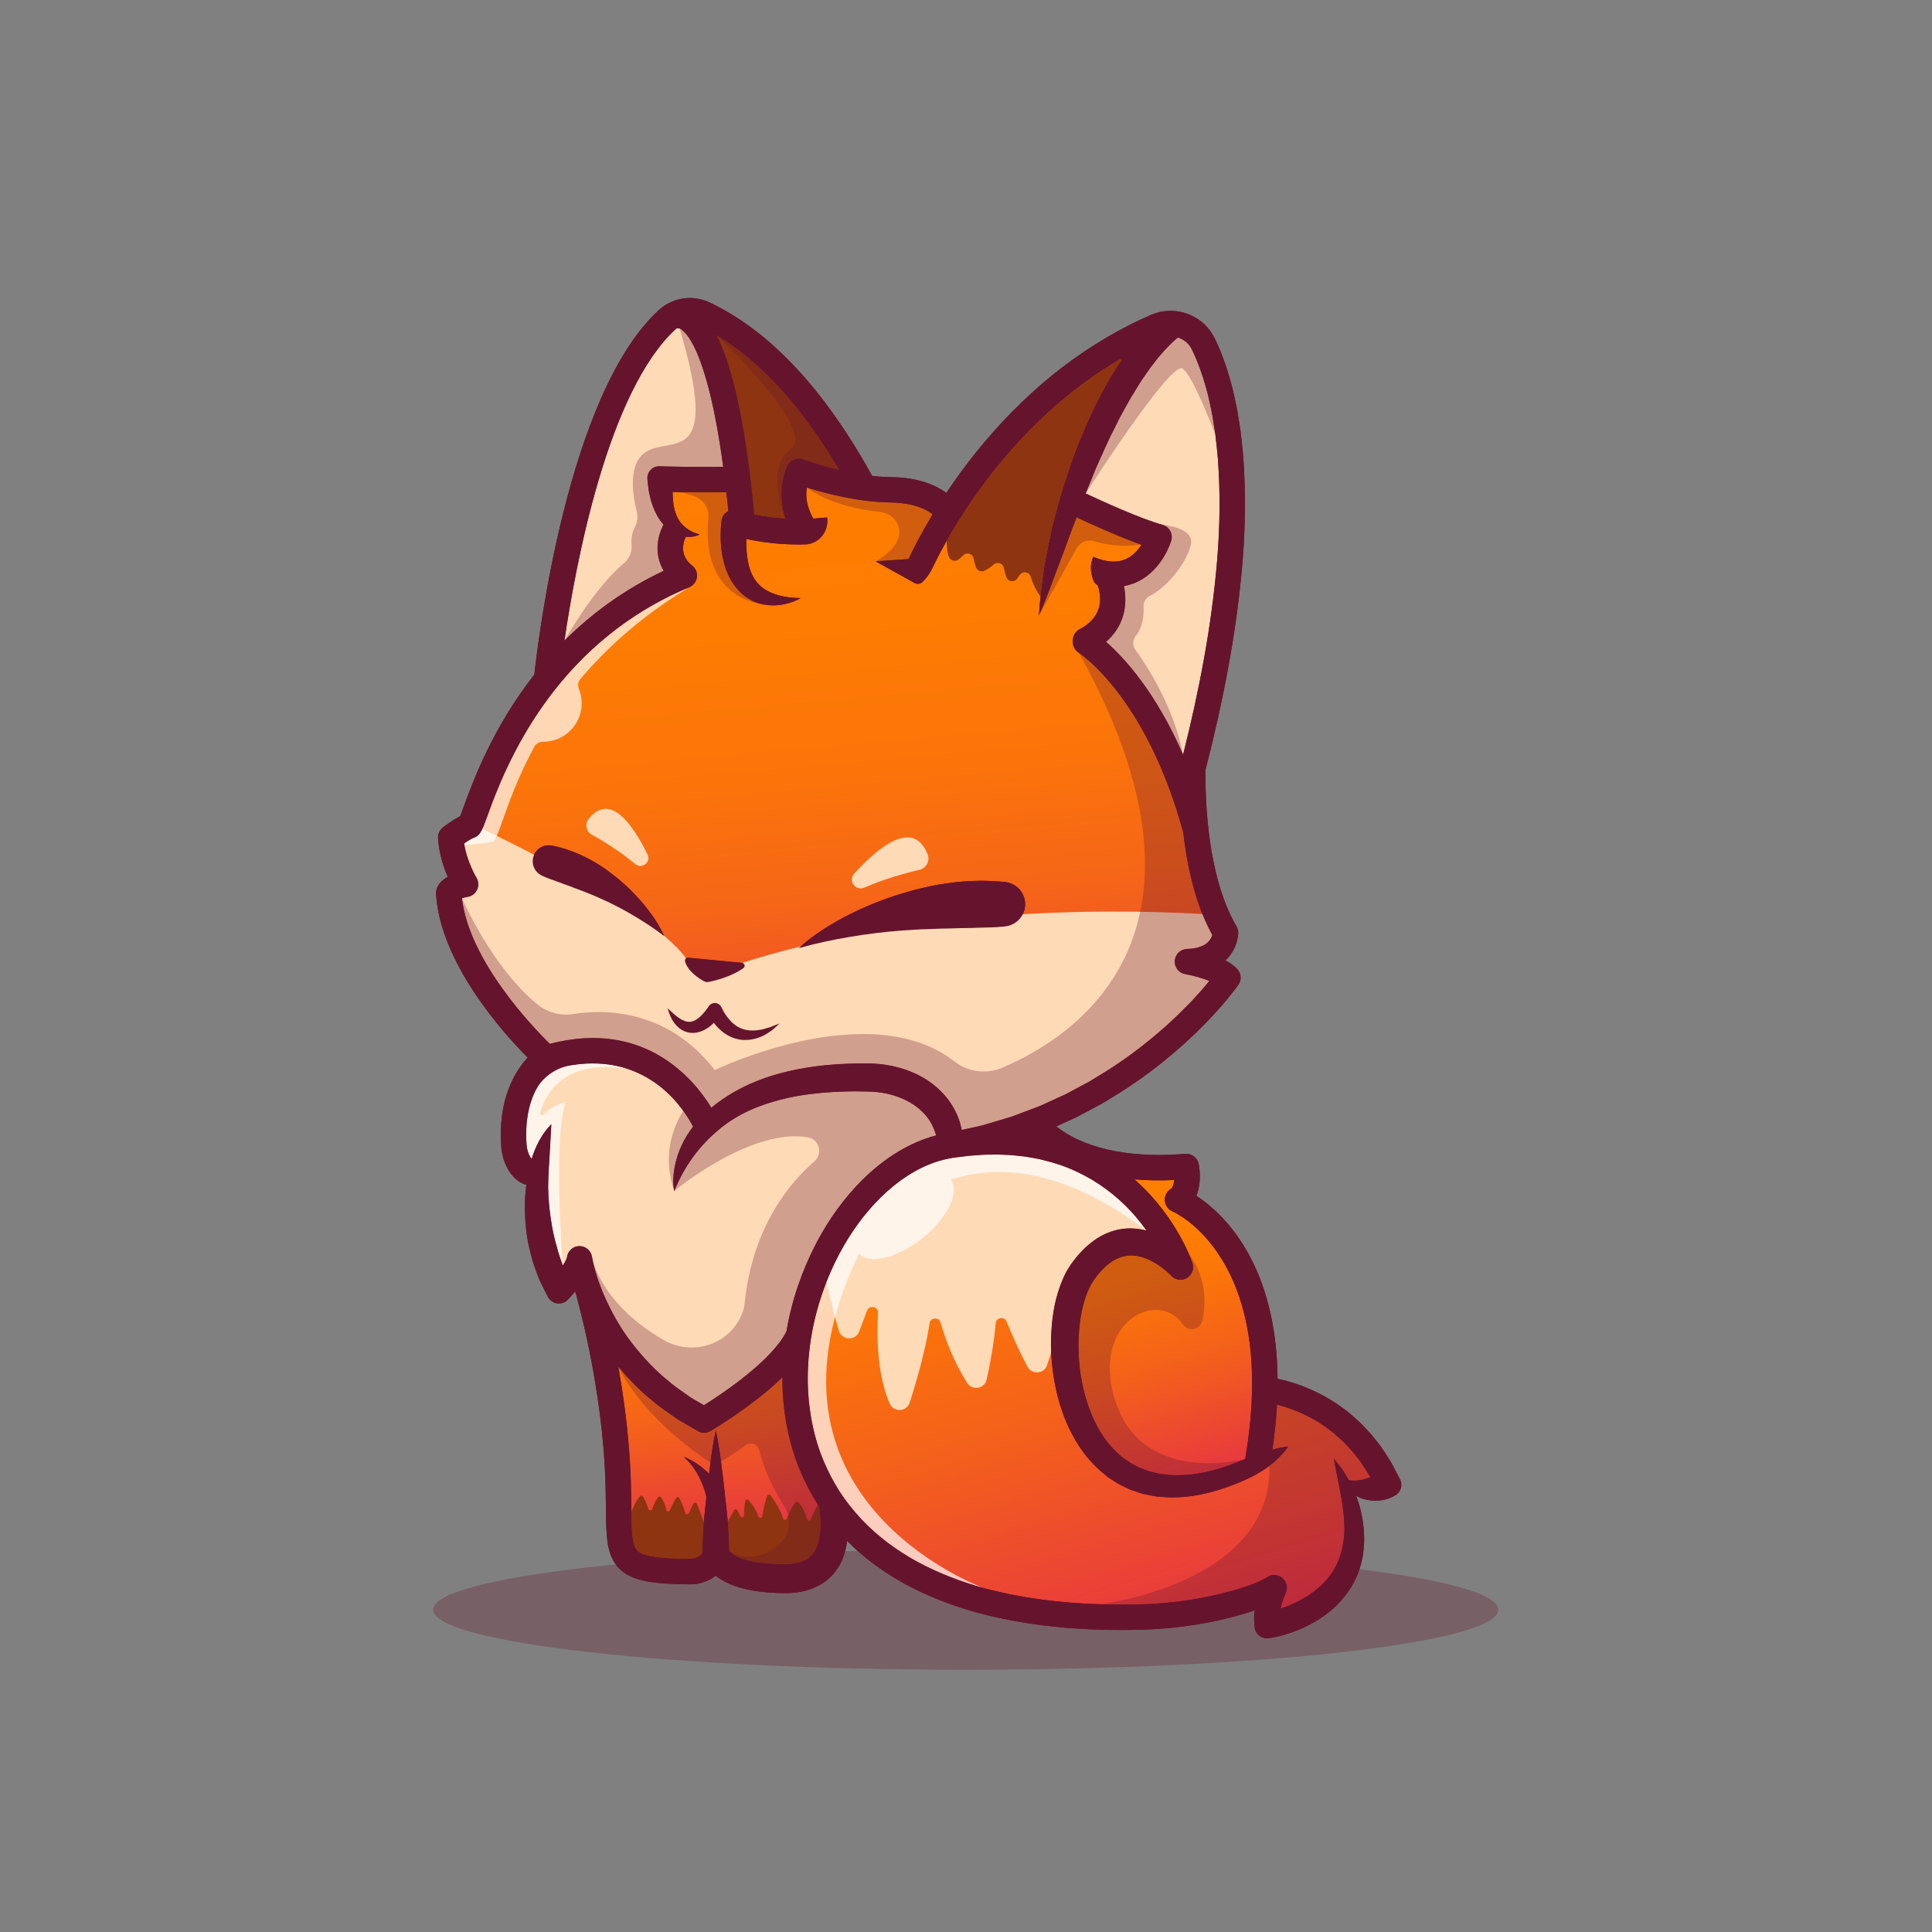 <svg width="4000" height="4000" viewBox="0 0 4000 4000" fill="none" xmlns="http://www.w3.org/2000/svg">
<rect x="0" y="0" width="4000" height="4000" fill="#808080" stroke="none"/>
<path opacity="0.3" d="M1999.5 3457C2608.39 3457 3102 3401.35 3102 3332.7C3102 3264.05 2608.39 3208.4 1999.5 3208.4C1390.61 3208.4 897 3264.05 897 3332.7C897 3401.35 1390.61 3457 1999.5 3457Z" fill="#66142E"/>
<path d="M2887.7 3096.47L2886.95 3096.85L2886.05 3097.3C2882.67 3099.25 2880.72 3100.15 2878.09 3101.28C2875.61 3102.18 2873.13 3103.16 2870.65 3103.83C2865.62 3105.18 2860.51 3106.23 2855.25 3106.68C2844.73 3107.66 2833.84 3106.6 2823.39 3103.52C2817.98 3102.02 2812.72 3099.76 2807.76 3096.98C2809.11 3100.66 2810.39 3104.42 2811.67 3108.17C2813.17 3112.83 2814.98 3117.41 2815.95 3122.29C2818.2 3131.91 2820.61 3141.6 2821.74 3151.59C2823.39 3161.51 2823.84 3171.73 2824.29 3181.94C2824.67 3202.45 2822.26 3223.49 2816.1 3243.85C2804.23 3285.1 2775.68 3321.01 2741.72 3345.05C2724.74 3357.3 2706.41 3367.06 2687.48 3374.8C2678.01 3378.71 2668.32 3382.01 2658.55 3384.79C2653.67 3386.22 2648.71 3387.5 2643.6 3388.62C2638.42 3389.75 2633.91 3390.65 2627.6 3391.55L2626.7 3391.7C2612.73 3393.73 2599.8 3384.11 2597.7 3370.14C2597.7 3369.91 2597.62 3369.54 2597.62 3369.24V3369.17C2596.04 3357 2596.27 3345.28 2597.62 3334.08C2589.73 3336.71 2581.92 3339.26 2574.1 3341.59C2548.41 3349.1 2522.41 3355.26 2496.19 3360.15C2443.75 3369.84 2390.41 3374.5 2337.59 3374.57C2232.71 3375.7 2126.62 3366.53 2023.55 3338.81C1972.16 3324.69 1921.75 3305.38 1874.19 3279.76C1830.46 3255.72 1789.29 3226.04 1753.76 3190.2C1752.86 3197.34 1751.66 3204.55 1749.7 3211.91C1744.52 3231.14 1734.15 3251.28 1717.69 3266.61C1701.31 3282.09 1680.43 3290.88 1660.89 3294.93C1651.05 3296.96 1641.36 3297.94 1631.97 3298.31L1624.91 3298.39L1618.6 3298.24C1614.32 3298.24 1610.11 3298.09 1605.83 3297.86C1588.7 3297.11 1571.42 3295.53 1553.84 3292.23C1536.26 3288.77 1518.3 3283.82 1500.27 3274.35C1494.03 3270.97 1487.8 3267.06 1481.79 3262.18C1467.44 3273.75 1448.73 3280.14 1428.97 3280.14H1428.29C1353.24 3279.61 1307.56 3274.05 1281.11 3246.48C1255.42 3219.58 1255.04 3180.44 1254.44 3121.16C1254.21 3095.01 1253.91 3065.41 1251.73 3029.73C1240.54 2849.12 1195.83 2690.89 1190.87 2673.69C1190.64 2673.92 1190.49 2674.14 1190.34 2674.29C1185.68 2679.77 1181.32 2684.73 1175.99 2690.29C1166.52 2700.81 1150.37 2701.63 1139.93 2692.17C1137.53 2690.07 1135.65 2687.51 1134.22 2684.81L1133.69 2683.68C1130.16 2676.69 1126.4 2669.71 1123.1 2662.64C1119.79 2655.5 1115.89 2648.59 1113.48 2641.08C1108 2626.28 1102.29 2611.55 1098.9 2596.08C1090.49 2565.58 1087.1 2533.87 1086.8 2502.47C1086.95 2494.58 1086.65 2486.69 1087.18 2478.88L1089.36 2455.51C1089.51 2454.61 1089.59 2453.78 1089.74 2452.88C1079.52 2450.33 1066.15 2443.26 1054.28 2424.93C1044.81 2410.28 1039.1 2392.55 1037.75 2373.62C1030.69 2274.97 1066.45 2217.72 1092.44 2189.63C1042.18 2138.99 911.08 1993.84 902.74 1849.97C902.51 1846.66 902.97 1843.28 904.02 1840.13C905.9 1834.57 911.31 1823.9 926.93 1815.41C918.14 1794.9 908.45 1765.82 906.95 1734.95C906.5 1726.38 910.41 1718.12 917.24 1712.86C921.07 1709.93 937.75 1697.38 952.93 1689.64C954.73 1684.91 957.21 1678.15 959.47 1671.83C978.4 1619.69 1019.12 1507.75 1106.27 1396.7C1110.18 1360.64 1127.38 1215.71 1167.13 1058.01C1206.8 900.31 1269.01 729.92 1362.92 642.92C1362.92 642.85 1362.99 642.85 1363.07 642.77L1363.52 642.32C1363.6 642.24 1363.67 642.17 1363.82 642.09C1364.72 641.26 1365.7 640.44 1366.75 639.54C1395.37 615.42 1435.04 610.09 1469 626.17C1593.57 684.92 1706.71 805.81 1805.58 985.22C1818.5 986.72 1831.58 987.62 1844.57 987.77C1901.97 988.52 1937.88 1004.82 1959.29 1020.45C1968.53 1006.7 1977.92 993.18 1987.61 979.8C2031.11 920.22 2080.17 864.55 2134.79 814.59C2189.33 764.48 2249.96 720.75 2315.25 684.99C2331.7 676.35 2348.08 667.48 2365.14 660.05L2377.84 654.19L2381.07 652.76C2382.05 652.23 2383.1 651.78 2384.68 651.18C2387.53 650.13 2390.31 649 2393.17 648.1C2404.74 644.42 2417.06 642.99 2429.16 643.67C2453.43 645.02 2477.02 655.24 2494.52 672.29C2503.23 680.63 2510.6 691.22 2515.48 701.59C2519.31 710.3 2523.67 718.95 2527.05 727.89C2541.25 763.28 2551.69 799.56 2558.76 836.15L2561.69 849.9L2563.87 863.65L2568.23 891.22C2570.26 909.63 2572.59 928.03 2574.01 946.44C2579.42 1020.14 2578.37 1093.85 2572.21 1166.72C2559.89 1311.5 2531.87 1453.79 2495.95 1593.46C2495.35 1620.21 2496.25 1648.61 2498.2 1676.1C2500.23 1704.57 2503.38 1732.9 2508.04 1760.92C2513 1788.79 2519.16 1816.29 2527.35 1842.89C2535.99 1869.34 2546.51 1894.73 2559.88 1917.79L2560.18 1918.39C2562.66 1922.6 2563.71 1927.33 2563.56 1931.84C2563.56 1933.72 2563.41 1934.54 2563.33 1935.52C2563.25 1936.57 2563.1 1937.4 2563.03 1938.22C2562.8 1940.02 2562.5 1941.68 2562.13 1943.25C2561.53 1946.56 2560.55 1949.64 2559.65 1952.79C2557.55 1958.95 2555.07 1964.96 2551.61 1970.52C2547.63 1977.21 2542.67 1983.22 2537.11 1988.55C2544.92 1992.68 2552.96 1997.11 2561.75 2006.58C2570.09 2015.6 2570.77 2029.04 2564 2038.66L2563.77 2038.96C2561.29 2042.57 2559.04 2045.5 2556.78 2048.5C2554.45 2051.66 2552.12 2054.51 2549.79 2057.44C2545.21 2063.3 2540.47 2069.16 2535.67 2074.72C2526.2 2086.14 2516.14 2096.88 2506.22 2107.78C2495.85 2118.3 2485.78 2128.97 2475.12 2139.11C2464.3 2149.03 2453.93 2159.47 2442.66 2168.94C2398.63 2207.78 2351.3 2242.94 2300.81 2273C2294.5 2276.76 2288.34 2280.81 2281.95 2284.42L2262.57 2294.86L2243.19 2305.3C2236.65 2308.76 2230.27 2312.44 2223.51 2315.29L2186.92 2332.04C2221.48 2359.84 2300.14 2401.39 2453.86 2388.91C2467.16 2387.78 2479.18 2396.87 2481.81 2410.02C2482.79 2414.98 2488.5 2447.58 2476.93 2475.68C2531.47 2511.52 2642.74 2614.07 2645.07 2854.64C2652.51 2856.07 2659.72 2858.02 2666.93 2859.9C2681.58 2864.11 2695.93 2869.07 2709.9 2875.15C2737.7 2887.17 2764.29 2902.35 2787.96 2921.28C2794.2 2925.64 2799.61 2930.97 2805.39 2935.93C2811.02 2941.04 2816.88 2945.85 2821.92 2951.48L2837.47 2968.01C2842.43 2973.72 2846.94 2979.81 2851.67 2985.67C2861.44 2997.24 2868.87 3010.39 2877.21 3022.86L2880.21 3027.67L2882.84 3032.63L2888.02 3042.55L2898.39 3062.46C2904.83 3074.83 2900.1 3090.08 2887.7 3096.47Z" fill="#66142E"/>
<path d="M2578.01 3020.81C2578.01 3020.81 2578.01 3020.81 2577.93 3020.89C2565.61 3025.7 2553.44 3030.51 2541.12 3035.09C2501.08 3048.84 2459.15 3057.03 2419.26 3053.42L2404.46 3051.77C2401.91 3051.62 2399.5 3051.09 2397.17 3050.42L2390.03 3048.69L2382.89 3047.04L2379.28 3046.21L2375.9 3044.86L2362.3 3039.83C2357.64 3038.33 2353.66 3035.55 2349.3 3033.52C2345.02 3031.27 2340.66 3029.24 2336.83 3026.23L2324.88 3018.12L2313.91 3008.5C2299.86 2995.2 2287.09 2980.03 2277.17 2962.59L2273.26 2956.2C2272.06 2954.02 2271.01 2951.69 2269.88 2949.51L2263.12 2935.91C2259.51 2926.44 2255.08 2917.35 2252.23 2907.44C2238.86 2868.75 2233.07 2826.98 2232.85 2785.65C2233.15 2764.99 2234.5 2744.4 2237.81 2724.27C2241.42 2704.44 2246.75 2684.98 2254.64 2668.22L2257.57 2661.91C2258.62 2659.88 2259.9 2658.23 2261.03 2656.28L2264.34 2650.72C2265.69 2648.84 2267.27 2646.89 2268.62 2644.93C2274.33 2636.89 2280.79 2630.13 2287.33 2623.59C2294.02 2617.58 2300.93 2612.17 2308.14 2608.19C2315.43 2604.28 2322.87 2601.73 2330.53 2600.38C2345.71 2597.6 2362.31 2600.61 2378.76 2608.27C2386.95 2611.95 2395.06 2616.83 2402.88 2622.32C2406.71 2625.1 2410.54 2628.11 2414.15 2631.19C2415.95 2632.77 2417.76 2634.35 2419.48 2635.92C2421.06 2637.42 2423.09 2639.45 2423.91 2640.35L2425.34 2641.78C2432.18 2648.77 2442.77 2651.62 2452.69 2648.17C2465.39 2643.74 2472.52 2630.36 2469.52 2617.52C2468.99 2615.72 2468.69 2614.82 2468.69 2614.82C2465.99 2606.93 2463.51 2601 2460.65 2594.46C2457.87 2588.07 2454.94 2581.84 2451.86 2575.68C2445.62 2563.43 2438.86 2551.49 2431.65 2539.84C2417.07 2516.62 2400.47 2494.69 2381.99 2474.4C2371.55 2462.91 2360.35 2452.09 2348.63 2441.79C2373.57 2443.89 2401 2444.49 2431.12 2443.07C2430.29 2451.63 2428.04 2459.15 2423.91 2461.7C2415.57 2466.96 2410.84 2476.43 2411.66 2486.19C2412.56 2496.03 2418.8 2504.52 2427.89 2508.28C2430.16 2509.17 2649.69 2604.74 2578.01 3020.81Z" fill="url(#paint0_linear_1525_19786)"/>
<path d="M2837.14 3058.53V3058.61C2833.61 3059.89 2830.08 3061.09 2826.47 3062.14C2819.86 3064.17 2813.17 3065.15 2805.51 3065.45C2801.3 3065.68 2797.1 3065.22 2792.59 3064.47C2788.38 3057.18 2784.18 3050.04 2779.52 3043.06C2773.81 3035.25 2768.02 3027.51 2761.64 3020.3C2768.18 3058.54 2777.19 3093.93 2781.1 3129.09C2783.2 3146.6 2784.26 3163.95 2782.83 3180.78C2781.1 3197.61 2777.72 3213.76 2771.94 3228.79C2760.29 3258.84 2738.58 3283.33 2711.31 3301.59C2697.64 3310.68 2682.69 3318.34 2667.13 3324.81C2661.87 3326.84 2656.61 3328.79 2651.35 3330.67C2652.48 3325.11 2653.9 3319.63 2655.71 3314.14C2656.61 3311.36 2657.59 3308.66 2658.64 3306.03C2659.62 3303.55 2660.97 3300.4 2661.65 3298.89L2661.88 3298.51C2665.64 3290.4 2665.26 3280.63 2660 3272.74C2651.96 3260.57 2635.66 3257.26 2623.49 3265.3C2615.83 3270.41 2605.01 3275.37 2593.96 3279.57C2582.92 3283.85 2571.2 3287.61 2559.32 3291.14C2535.43 3298.13 2511.16 3303.91 2486.59 3308.42C2437.45 3317.51 2387.57 3322.02 2337.08 3322.02C2316.94 3322.25 2296.74 3322.1 2276.68 3321.34C2195.46 3318.86 2114.85 3308.94 2037.47 3288.13C2037.47 3288.13 2037.39 3288.13 2037.24 3288.05C1989.16 3274.83 1942.65 3256.87 1899.38 3233.58C1856.26 3209.91 1816.44 3180.61 1783.23 3145.15C1782.4 3144.25 1781.58 3143.35 1780.75 3142.44C1765.2 3125.46 1750.85 3107.35 1738.38 3088.12C1725.31 3067.68 1714.11 3046.2 1704.8 3023.81C1686.02 2979.11 1676.18 2930.65 1673.17 2881.89C1671.14 2845.9 1673.09 2809.61 1678.65 2773.85C1684.96 2732.98 1695.93 2692.71 1711.11 2654.17C1718.77 2634.64 1727.49 2615.55 1737.26 2597C1760.18 2553.42 1789.1 2513 1823.59 2479.05C1858.07 2445.17 1898.65 2417.67 1942.97 2404.07C1948.53 2402.64 1954.01 2400.84 1959.65 2399.71L1968.06 2398.06L1972.27 2397.23L1976.93 2396.63L1995.34 2394.3C2001.43 2393.4 2007.59 2392.72 2013.75 2392.42C2026.07 2391.52 2038.32 2390.39 2050.56 2390.54C2056.72 2390.54 2062.88 2390.16 2068.97 2390.46L2087.3 2391.29C2093.46 2391.37 2099.47 2392.12 2105.48 2392.79C2111.57 2393.47 2117.65 2393.84 2123.66 2394.82C2135.61 2396.85 2147.63 2398.65 2159.27 2401.73C2182.79 2407.29 2205.78 2414.88 2227.56 2425.1C2271.21 2445.16 2310.65 2474.16 2343.19 2509.85C2354.16 2521.87 2364.3 2534.57 2373.69 2547.79C2365.5 2545.61 2357.09 2544.18 2348.45 2543.58C2348.3 2543.5 2348.22 2543.5 2348.07 2543.58C2339.43 2542.98 2330.56 2543.28 2321.7 2544.63C2307.35 2546.73 2293.68 2551.62 2281.28 2558.08C2268.96 2564.69 2258.29 2572.96 2248.45 2581.67C2239.06 2590.69 2230.27 2600.15 2222.91 2610.14C2221.03 2612.62 2219.15 2615.02 2217.28 2617.65L2211.87 2626.22C2210.14 2629.07 2208.19 2631.93 2206.76 2634.86L2202.55 2643.65C2181.29 2690.68 2176.03 2738.61 2175.88 2785.95C2175.96 2790.68 2176.18 2795.42 2176.41 2800.15C2178.44 2842.67 2185.8 2884.97 2200.45 2925.54C2204.06 2936.96 2209.39 2947.85 2214.2 2958.9C2216.9 2964.23 2219.83 2969.57 2222.69 2974.9C2224.19 2977.6 2225.54 2980.31 2227.12 2982.86L2232.08 2990.6C2244.78 3011.41 2261.31 3030.27 2279.94 3046.72L2294.44 3058.67L2310.29 3068.89C2315.4 3072.5 2321.18 3075.13 2326.82 3077.83C2332.53 3080.38 2338.01 3083.69 2343.95 3085.49L2361.76 3091.43L2366.27 3092.93L2370.78 3093.83L2379.95 3095.63L2389.04 3097.36C2392.12 3098.04 2395.13 3098.49 2398.21 3098.64L2416.54 3099.92C2464.1 3101.95 2509.48 3090.9 2551.4 3074.9C2552.68 3074.45 2553.95 3074 2555.23 3073.47C2581.15 3063.48 2606.24 3051.38 2628.26 3034.63C2642.84 3023.66 2656.06 3010.66 2667.18 2994.89C2655.46 2996.02 2644.79 2998.42 2634.42 3001.35C2639.3 2968.44 2642.38 2937.49 2643.96 2908.34C2646.96 2909.09 2649.9 2909.84 2652.9 2910.59C2665.22 2914.2 2677.47 2918.4 2689.26 2923.51C2712.93 2933.8 2735.62 2946.65 2755.75 2962.88C2761.08 2966.49 2765.67 2971.14 2770.55 2975.28C2775.36 2979.64 2780.39 2983.7 2784.67 2988.58L2797.97 3002.7C2802.25 3007.58 2806.01 3012.84 2810.14 3017.88C2818.63 3027.72 2824.94 3039.29 2832.23 3050.04L2834.86 3054.17L2837.14 3058.53Z" fill="url(#paint1_linear_1525_19786)"/>
<path d="M1698.91 3157.1C1698.83 3170.92 1697.41 3184.37 1693.65 3195.79C1686.29 3219.08 1672.54 3231.25 1648.8 3236.29C1642.86 3237.49 1636.55 3238.09 1630.02 3238.32L1624.99 3238.4H1619.36C1615.53 3238.4 1611.77 3238.32 1608.09 3238.17C1593.14 3237.72 1578.34 3236.52 1564.44 3234.11C1550.54 3231.71 1537.09 3228.33 1526.57 3223.14C1521.39 3220.59 1516.8 3217.73 1513.87 3214.8C1512.29 3213.45 1511.17 3212.02 1510.41 3210.97C1510.11 3210.59 1509.96 3210.29 1509.81 3209.99C1509.51 3198.72 1509.06 3187.38 1508.46 3176.11C1508.01 3167.77 1507.48 3159.51 1506.81 3151.17C1506.81 3150.94 1506.81 3150.72 1506.73 3150.49C1505 3129.6 1502.45 3108.79 1500.19 3087.91C1497.79 3067.25 1495.53 3046.59 1492.75 3025.93C1489.97 3004.37 1486.59 2982.88 1482.01 2961.32C1477.28 2983.56 1473.82 3005.87 1470.89 3028.11C1469.91 3035.92 1468.94 3043.66 1468.04 3051.48C1466.39 3049.9 1464.73 3048.17 1463.08 3046.6C1456.02 3039.99 1448.35 3034.13 1440.47 3028.94C1432.58 3023.68 1424.02 3019.62 1415.6 3016.17C1422.36 3022.41 1428.67 3028.79 1433.86 3036.08C1439.12 3043.22 1443.78 3050.66 1447.68 3058.47C1451.59 3066.21 1454.97 3074.17 1457.67 3082.21C1459.02 3086.27 1460.3 3090.32 1461.35 3094.38C1461.73 3096.03 1462.18 3097.84 1462.55 3099.56C1460.6 3116.76 1458.64 3133.97 1457.22 3151.17V3151.47C1455.49 3172.51 1454.59 3193.47 1454.06 3214.5V3215.03C1452.93 3217.28 1451.28 3219.24 1449.03 3221.12C1443.92 3225.33 1436.56 3227.51 1428.67 3227.58C1380.14 3227.28 1333.25 3224.88 1319.13 3210.15C1308.69 3199.18 1307.63 3171.91 1307.11 3130.81C1307.11 3127.5 1307.04 3124.12 1307.04 3120.67C1306.81 3095.2 1306.51 3063.57 1304.19 3026.53C1299.76 2954.63 1290.37 2886.79 1280.07 2829.31C1280.07 2829.31 1280.07 2829.31 1280.15 2829.39C1301.56 2855.16 1324.7 2879.35 1350.92 2900.09C1365.19 2912.79 1381.2 2923.15 1396.75 2934.12C1404.34 2939.91 1412.9 2944.11 1421.02 2949L1445.66 2963.27C1453.1 2967.55 1462.56 2967.78 1470.45 2963.12L1471.2 2962.67C1491.26 2950.65 1509.89 2938.33 1528.67 2925.33C1547.38 2912.33 1565.56 2898.58 1583.36 2884.01C1595.91 2873.79 1608.08 2862.97 1619.95 2851.4C1619.87 2862.59 1620.03 2873.71 1620.63 2884.91C1623.94 2939 1634.98 2993.25 1656.17 3043.89C1666.46 3068.68 1678.86 3092.57 1693.28 3115.26C1693.58 3115.71 1693.88 3116.24 1694.18 3116.69C1694.63 3117.37 1695.16 3118.04 1695.61 3118.79C1695.99 3120.89 1696.36 3123.3 1696.66 3125.4C1697.19 3128.93 1697.56 3132.46 1697.86 3135.99C1698.54 3143.05 1698.91 3150.11 1698.91 3157.1Z" fill="url(#paint2_linear_1525_19786)"/>
<path d="M2495.07 1905.65C2494.17 1903.55 2493.19 1901.37 2492.36 1899.26C2486.65 1885.89 2481.69 1872.36 2477.26 1858.76C2468.09 1829.31 2461.48 1799.56 2456.22 1769.66C2453.67 1754.26 2451.56 1738.86 2449.76 1723.38C2373.2 1442.02 2235.04 1352.46 2233.69 1351.56C2226.03 1346.75 2221.22 1338.26 2221.22 1329.25V1326.02C2221.22 1316.25 2226.63 1307.31 2235.27 1302.73C2287.34 1275.38 2280.05 1232.41 2272.38 1211.15C2268.25 1210.1 2265.32 1205.59 2263.06 1199.35C2261.93 1196.34 2261.03 1192.96 2260.13 1189.43C2259.15 1185.15 2258.63 1180.71 2258.63 1176.36C2258.63 1168.32 2260.28 1160.36 2263.44 1152.92C2278.77 1159.38 2292.82 1162.69 2305.51 1162.76C2315.2 1162.76 2324.14 1160.88 2332.18 1157.05C2346.38 1150.29 2356.52 1138.49 2363.28 1127.82C2358.7 1126.24 2354.04 1124.51 2349.31 1122.71C2348.26 1122.26 2347.13 1121.88 2346 1121.43C2330.07 1115.42 2313.47 1108.58 2297.54 1101.82C2270.42 1090.25 2245.32 1078.68 2228.95 1071.09C2223.24 1085.89 2217.53 1100.77 2212.05 1115.72C2211.37 1117.75 2210.62 1119.85 2209.87 1121.88V1121.96C2204.91 1135.93 2199.58 1149.83 2194.32 1163.73C2191.62 1170.64 2188.99 1177.55 2186.43 1184.47C2185.08 1187.93 2183.73 1191.46 2182.45 1194.99C2176.29 1211.97 2169.9 1228.87 2162.99 1245.7C2159.16 1255.32 2155.18 1264.93 2150.97 1274.48C2151.8 1261.41 2153 1248.33 2154.35 1235.26C2155.93 1219.86 2157.81 1204.46 2159.98 1189.13C2161.48 1174.86 2164.71 1161.03 2167.19 1146.91C2169.74 1132.86 2172.9 1118.96 2175.75 1104.91C2178.38 1090.86 2182.29 1077.04 2185.97 1063.21C2189.73 1049.39 2193.48 1035.64 2197.46 1021.81C2198.14 1019.41 2198.89 1017 2199.64 1014.6C2203.1 1003.33 2207.15 992.139 2210.76 980.939C2215.49 967.339 2219.55 953.519 2224.81 940.069C2245.02 886.129 2268.76 833.079 2298.59 782.519C2306.33 769.969 2313.77 757.349 2322.56 745.329C2321.28 743.899 2321.51 744.129 2320.31 742.779C2319.48 743.159 2318.73 743.609 2317.98 744.059C2317.15 744.509 2316.33 745.039 2315.58 745.559C2310.92 748.189 2306.34 751.039 2301.76 753.899C2295.82 757.509 2289.96 761.189 2284.18 765.019C2278.17 768.849 2272.23 772.829 2266.37 776.969C2265.99 777.119 2265.69 777.419 2265.32 777.649C2260.96 780.649 2256.6 783.659 2252.32 786.889C2249.24 788.989 2246.23 791.169 2243.23 793.349C2217.91 811.979 2193.49 832.039 2170.28 853.449C2118.52 900.779 2071.71 953.819 2030.16 1010.77C2009.42 1039.24 1989.89 1068.7 1971.93 1098.97C1967.95 1105.66 1964.04 1112.34 1960.21 1119.1C1955.4 1127.66 1950.67 1136.31 1946.09 1144.94C1944.06 1148.77 1942.03 1152.68 1940.08 1156.59C1937.15 1162.3 1934.3 1168.01 1931.59 1173.64C1931.59 1173.72 1931.51 1173.79 1931.44 1173.87C1931.21 1174.4 1930.91 1175 1930.69 1175.52C1925.66 1186.26 1918.89 1196.03 1910.48 1204.37C1910.4 1204.52 1910.33 1204.6 1910.33 1204.6C1905.75 1209.18 1898.91 1209.93 1893.5 1207L1812.89 1162.22L1881.18 1157.34C1884.49 1150.13 1887.87 1143.14 1891.4 1136.23C1894.03 1130.97 1896.81 1125.71 1899.59 1120.38C1908.23 1104 1917.25 1087.92 1926.71 1072.07C1928.14 1069.67 1929.64 1067.34 1931.07 1064.93C1920.63 1056.59 1900.57 1045.47 1865.78 1041.71C1859.09 1040.96 1851.81 1040.51 1843.92 1040.36C1793.51 1039.68 1742.57 1029.32 1704.78 1019.32C1691.56 1015.86 1679.99 1012.41 1670.6 1009.4C1665.87 1036.67 1676.31 1060.56 1683.82 1073.64C1688.48 1073.34 1693.14 1072.96 1697.87 1072.59C1702.68 1072.21 1707.56 1071.76 1712.45 1071.24L1712.68 1072.97C1712.68 1073.27 1712.76 1073.5 1712.76 1073.8C1714.71 1094.39 1703.74 1113.54 1686.46 1122.18C1685.33 1122.78 1684.13 1123.31 1682.93 1123.76C1678.27 1125.71 1673.16 1126.92 1667.75 1127.07H1666.77C1649.49 1127.67 1632.13 1126.92 1614.85 1125.87C1597.49 1124.59 1580.21 1122.41 1563.01 1119.33C1557 1118.28 1551.06 1117 1545.13 1115.65C1545.05 1124.59 1545.13 1133.46 1545.81 1142.1C1547.46 1160.73 1550.92 1178.61 1558.88 1193.34C1566.77 1207.99 1579.24 1219.94 1596.97 1227.3C1602.15 1229.55 1607.64 1231.36 1613.35 1232.86C1626.95 1236.47 1641.97 1238.12 1657.53 1238.27C1647.99 1244.05 1637.24 1247.89 1626.13 1250.52C1625.68 1250.59 1625.15 1250.75 1624.7 1250.82C1613.96 1253.07 1602.61 1253.98 1590.97 1252.92C1578.95 1251.64 1566.33 1248.56 1554.91 1242.33C1543.41 1236.24 1532.9 1227.6 1524.71 1217.39C1516.3 1207.25 1509.76 1195.9 1505.33 1184.18C1502.7 1178.39 1501.12 1172.53 1499.17 1166.6C1498.94 1165.85 1498.79 1165.1 1498.64 1164.35C1497.36 1159.17 1496.24 1153.98 1495.26 1148.8C1494.66 1145.19 1494.13 1141.51 1493.68 1137.91C1492.48 1128.14 1491.95 1118.38 1491.95 1108.76C1491.95 1098.77 1492.55 1088.85 1493.68 1079.08C1494.43 1069.61 1500.14 1061.87 1508.03 1057.89C1506.68 1044.44 1505.25 1031.44 1503.82 1018.97C1498.41 1019.05 1492.93 1019.2 1487.52 1019.27C1473.92 1019.42 1460.4 1019.42 1446.87 1019.35C1439.28 1019.27 1431.62 1019.27 1424.03 1019.12C1416.44 1019.05 1408.78 1018.89 1401.19 1018.74C1396.91 1018.66 1394.73 1018.66 1393.6 1018.59H1392.55C1392.55 1019.57 1392.55 1020.62 1392.62 1021.75C1392.77 1027.31 1393.3 1034.22 1393.82 1039.56C1394.05 1041.66 1394.2 1043.54 1394.42 1044.97C1395.62 1050.3 1396.37 1056.24 1398.4 1061.12C1401.71 1071.71 1407.19 1081.1 1415.53 1088.92C1423.79 1096.73 1434.99 1103.04 1448.81 1106.5C1440.25 1110.78 1430.18 1112.36 1419.96 1111.31C1414.1 1123.78 1413.27 1134.3 1414.93 1142.86C1418.01 1159.39 1429.96 1168.7 1432.13 1170.21C1439.87 1175.77 1444 1185.09 1442.95 1194.55C1442.12 1201.46 1438.74 1207.62 1433.56 1211.91C1431.61 1213.49 1429.35 1214.84 1426.95 1215.89C1137.17 1336.47 1040.63 1602.44 1008.93 1689.81C1004.8 1701.15 1001.72 1709.72 998.64 1716.11C997.51 1718.81 996.24 1721.14 994.96 1723.1C994.43 1723.93 993.91 1724.75 993.38 1725.5C992.55 1726.55 991.73 1727.53 990.9 1728.35C990.22 1729.03 989.47 1729.7 988.72 1730.3C987.89 1731.05 986.92 1731.73 985.87 1732.33C985.12 1732.78 984.37 1733.16 983.54 1733.53C982.56 1733.98 981.59 1734.43 980.46 1734.81C976.55 1736.16 968.74 1740.9 960.93 1746.23C961.08 1747.43 961.31 1748.63 961.53 1749.84L961.61 1750.07C967.92 1786.21 986.33 1816.94 986.48 1817.31C991.06 1824.82 991.59 1834.06 987.83 1842.03C984.15 1849.99 976.79 1855.55 968.15 1856.91C962.89 1857.74 959.06 1858.79 956.43 1859.76C971.83 1989.81 1103.01 2126.4 1138.4 2161.11C1336.07 2109.57 1438.02 2236.24 1472.88 2293.41C1474.23 2292.28 1475.58 2291.08 1476.94 2290.03C1503.54 2268.69 1533.36 2251.71 1564.47 2239.17C1595.57 2226.47 1627.96 2217.91 1660.49 2212.12C1692.95 2206.26 1725.7 2203.1 1758.38 2202.13C1766.49 2201.68 1774.61 2201.9 1782.8 2201.75C1791.06 2201.83 1798.65 2201.52 1807.82 2201.9C1825.4 2202.8 1843.21 2205.43 1860.56 2210.16C1895.35 2219.48 1929 2237.73 1954.55 2266.13C1967.32 2280.25 1977.54 2297.08 1984.38 2314.96C1987.39 2323 1989.56 2331.19 1991.14 2339.38L2004.36 2336.53C2017.96 2333.52 2031.63 2331.12 2044.85 2326.69L2084.74 2314.82L2094.73 2311.81L2104.5 2308.13L2143.42 2293.4L2153.19 2289.72L2162.66 2285.44L2200.53 2268.09C2206.99 2265.38 2213 2261.93 2219.09 2258.62L2237.5 2248.78L2255.83 2238.94C2261.84 2235.48 2267.7 2231.65 2273.64 2228.05C2321.42 2199.65 2366.28 2166.29 2407.97 2129.55C2418.64 2120.61 2428.41 2110.69 2438.7 2101.3C2448.77 2091.76 2458.31 2081.69 2468 2071.77C2477.32 2061.55 2486.86 2051.41 2495.57 2040.82C2498.42 2037.59 2500.98 2034.28 2503.68 2030.98C2500.6 2029.7 2497.29 2028.43 2493.91 2027.3C2487.52 2025.12 2480.84 2023.17 2474 2021.36C2467.31 2019.63 2459.95 2017.98 2453.71 2016.85C2439.36 2014.14 2429.97 2000.4 2432.6 1986.12C2434.85 1974.1 2445 1965.53 2456.64 1964.71L2457.69 1964.63L2468.73 1963.88C2472.11 1963.13 2475.72 1962.75 2478.95 1961.93C2485.34 1960.2 2491.2 1957.95 2495.7 1954.94C2500.21 1951.78 2503.81 1948.1 2506.44 1943.75C2507.87 1941.57 2508.77 1939.09 2509.67 1936.61C2509.74 1936.38 2509.82 1936.08 2509.9 1935.78C2504.46 1925.86 2499.58 1915.8 2495.07 1905.65ZM1420.41 1984.09C1421.54 1983.19 1423.11 1982.66 1424.77 1982.81L1536.19 1993.48C1536.34 1993.48 1536.49 1993.48 1536.57 1993.56C1541.83 1994.39 1543.63 2001.3 1539.12 2004.45C1527.17 2012.86 1504.79 2025.04 1468.05 2032.92C1464.22 2033.75 1460.24 2033.07 1456.78 2031.19C1446.26 2025.25 1423.8 2010.6 1418.39 1990.54C1417.7 1988.07 1418.6 1985.59 1420.41 1984.09ZM1314.17 1897.09C1293.66 1884.84 1272.92 1873.72 1251.74 1864.03C1230.7 1854.26 1209.29 1845.85 1188.1 1838.03C1182.77 1836.15 1177.66 1833.67 1172.25 1832.02C1166.92 1830.22 1161.58 1828.34 1156.4 1826.23C1145.88 1822.17 1135.06 1819.02 1124.7 1814.21L1122 1812.93C1105.7 1805.34 1098.48 1786.11 1105.85 1769.73C1105.93 1769.5 1106 1769.35 1106.08 1769.13C1112.62 1755.08 1127.72 1747.87 1142.22 1750.65C1167.84 1755.61 1192.63 1764.55 1215.7 1776.57C1227.42 1782.28 1238.46 1789.27 1249.28 1796.4C1254.76 1799.86 1259.72 1804.06 1264.98 1807.9C1270.09 1811.73 1275.27 1815.64 1280.16 1819.85C1300.07 1836.15 1318.1 1854.56 1334.25 1874.09C1350.1 1893.62 1364.38 1914.36 1374.67 1937.12C1374.74 1937.35 1374.9 1937.57 1374.97 1937.8C1355.04 1922.71 1334.83 1909.34 1314.17 1897.09ZM1598.69 2132.85C1592.83 2136.61 1587.12 2140.89 1580.66 2144.04C1567.81 2150.43 1552.71 2154.18 1536.93 2152.98C1521.08 2151.78 1505.6 2144.64 1493.81 2134.5C1487.95 2129.39 1482.54 2123.83 1477.96 2117.67C1474.8 2120.83 1471.42 2123.83 1467.67 2126.61C1457.53 2133.9 1443.78 2139.91 1429.2 2138.26C1422.06 2137.43 1415.3 2134.88 1409.82 2131.2C1404.41 2127.52 1399.98 2123.09 1396.37 2118.35C1389.23 2108.88 1385.1 2098.29 1382.4 2087.55C1390.44 2095.21 1398.18 2102.65 1406.37 2108.06C1410.43 2110.84 1414.63 2112.79 1418.62 2114.22C1422.6 2115.5 1426.43 2115.87 1429.96 2115.42C1436.95 2114.44 1443.63 2110.39 1450.02 2104.45C1456.18 2098.74 1462.49 2090.78 1467 2083.86C1471.36 2076.72 1480.6 2074.47 1487.74 2078.75C1490.29 2080.33 1492.25 2082.58 1493.45 2085.14L1493.83 2085.89C1495.86 2090.02 1498.79 2095.96 1502.02 2100.46C1505.18 2105.34 1508.86 2109.7 1512.69 2113.91C1520.43 2122.1 1529.74 2128.41 1540.64 2131.26C1543.34 2132.24 1546.2 2132.31 1549.05 2132.91C1551.9 2133.66 1554.84 2133.51 1557.84 2133.44C1563.93 2133.97 1570.01 2132.46 1576.32 2131.64C1579.55 2131.41 1582.48 2129.99 1585.64 2129.16L1595.18 2126.46C1601.34 2123.98 1607.5 2121.28 1614.04 2118.95C1609.13 2123.68 1603.87 2128.11 1598.69 2132.85ZM2122.2 1877.03C2121.6 1882.74 2119.95 1888.07 2117.47 1892.88C2110.48 1906.7 2096.88 1916.32 2081.26 1917.97L2078.25 1918.35C2060.67 1920.23 2043.24 1920.15 2025.81 1920.68C2008.46 1921.81 1990.95 1921.13 1973.52 1922.11C1964.81 1922.41 1956.02 1922.49 1947.3 1922.64C1938.51 1923.09 1929.79 1923.47 1921 1923.69L1907.78 1923.99L1894.56 1924.82C1885.77 1925.5 1876.83 1925.72 1868.04 1926.47C1832.65 1929.1 1797.12 1933.46 1761.43 1939.39C1725.67 1945.33 1689.83 1952.76 1653.69 1963.21C1655.12 1961.93 1656.54 1960.58 1657.97 1959.45C1684.79 1935.33 1715.75 1916.17 1747.53 1898.97C1781.34 1881.31 1816.8 1866.36 1853.31 1854.34C1862.48 1851.26 1871.72 1848.71 1880.96 1846.08C1890.28 1843.3 1899.52 1840.67 1908.98 1838.72C1918.37 1836.54 1927.76 1834.44 1937.23 1832.48C1946.77 1830.9 1956.24 1829.48 1965.85 1828.12C2004.09 1822.86 2042.86 1822.03 2081.17 1826.17C2106.57 1828.87 2124.9 1851.63 2122.2 1877.03Z" fill="url(#paint3_linear_1525_19786)"/>
<path d="M1938.13 2350.88C1934.6 2351.86 1931.07 2352.83 1927.54 2353.73C1872.77 2370.71 1825.74 2403.24 1786.75 2441.48C1747.68 2480.02 1715.9 2524.72 1690.73 2572.43C1660.6 2629.9 1639.27 2691.96 1628.37 2755.97C1621.46 2770.92 1609.29 2786.32 1596.06 2800.6C1582.16 2815.63 1566.46 2829.9 1549.93 2843.35C1533.48 2856.87 1516.27 2869.87 1498.54 2882.19C1485.17 2891.51 1471.27 2900.75 1457.44 2909.39L1447.67 2903.68C1440.31 2899.25 1432.49 2895.49 1425.66 2890.23C1411.69 2880.24 1397.11 2871 1384.34 2859.5C1357.37 2838.16 1333.93 2812.84 1312.52 2786.1C1291.11 2759.35 1273.23 2729.75 1258.43 2698.8C1250.92 2683.4 1244.53 2667.47 1238.82 2651.39C1236.27 2643.28 1233.41 2635.24 1231.38 2627.05C1230.18 2622.99 1229.13 2618.94 1228.22 2614.95C1227.77 2612.92 1227.24 2610.89 1226.94 2608.94L1225.89 2603.61L1225.36 2601.06C1223.26 2590.24 1214.39 2581.53 1202.82 2580.17C1188.55 2578.52 1175.62 2588.73 1173.97 2603.01C1173.82 2604.36 1172.02 2608.87 1169.69 2613C1168.41 2615.4 1166.91 2617.88 1165.26 2620.36C1161.05 2607.44 1156.02 2594.82 1152.94 2581.67C1144.98 2555.07 1140.47 2527.65 1137.39 2500L1135.66 2479.11L1134.91 2458.07C1134.91 2444.02 1135.59 2429.97 1136.49 2415.85C1137.99 2387.38 1140.02 2358.9 1141.52 2327.42C1121.54 2347.63 1108.91 2373.02 1100.65 2399.39C1100.05 2398.64 1099.3 2397.66 1098.47 2396.38C1093.81 2389.17 1090.96 2379.93 1090.21 2369.78C1086.08 2312.68 1099 2273.91 1113.35 2249.2C1126.12 2227.19 1148.06 2211.94 1173.08 2207.13C1222.89 2197.51 1264.66 2201.57 1299.15 2212.92C1355.8 2231.55 1392.91 2269.79 1414.48 2299.62C1424.47 2313.29 1431.16 2325.16 1434.92 2332.53C1426.28 2343.8 1418.69 2355.75 1412.61 2368.44C1405.25 2383.77 1399.76 2399.84 1396.76 2416.3C1393.91 2432.75 1392.63 2449.58 1395.93 2465.81C1395.93 2465.81 1395.93 2465.81 1396.01 2465.74C1420.43 2405.79 1457.69 2360.41 1504.42 2326.15C1528.16 2309.4 1554.53 2296.25 1582.48 2286.86C1610.43 2277.32 1639.5 2270.33 1669.26 2266.35C1676.62 2265.07 1684.21 2264.62 1691.72 2263.65L1702.91 2262.45L1714.25 2261.7C1729.28 2260.35 1744.45 2260.05 1759.63 2259.6C1767.22 2259.3 1774.88 2259.75 1782.54 2259.75C1789.98 2259.9 1798.24 2259.75 1804.78 2260.2C1818.6 2260.95 1832.28 2262.91 1845.27 2266.51C1871.19 2273.57 1895.38 2286.42 1912.44 2304.68C1924.91 2317.59 1933.47 2333.3 1938.13 2350.88Z" fill="#FFDAB6"/>
<path d="M1497.34 966.45C1497.31 966.48 1497.3 966.49 1497.28 966.52C1480.69 966.82 1463.98 966.84 1447.15 966.75C1420.63 966.6 1393.88 966.15 1367.44 965.47L1365.26 965.39C1364.36 965.39 1363.38 965.39 1362.48 965.47C1349.11 966.67 1339.19 978.47 1340.39 991.92C1340.99 999.28 1341.97 1006.57 1342.87 1013.86C1343.85 1021.22 1346.03 1028.59 1347.6 1035.87C1349.85 1043.16 1352.56 1050.45 1355.49 1057.58C1359.25 1064.64 1362.33 1071.7 1367.36 1078.17C1369.31 1080.87 1371.49 1083.5 1373.75 1086.06C1354.14 1124.9 1360.53 1158.18 1374.05 1181.85C1290.35 1221.37 1222.96 1272.16 1168.64 1326.4C1168.57 1326.48 1168.57 1326.48 1168.57 1326.48C1192.31 1164.27 1258.65 810.41 1399.14 681.04C1402.52 678.26 1405.98 679.69 1407.1 680.14C1417.25 684.41 1463.68 717.39 1497.34 966.45Z" fill="#FFDAB6"/>
<path d="M2509.87 1935.78C2509.79 1936.08 2509.72 1936.38 2509.64 1936.61C2508.74 1939.09 2507.84 1941.57 2506.41 1943.75C2503.78 1948.11 2500.17 1951.79 2495.67 1954.94C2491.16 1957.95 2485.3 1960.2 2478.92 1961.93C2475.69 1962.76 2472.08 1963.13 2468.7 1963.88L2457.66 1964.63L2456.61 1964.71C2444.96 1965.54 2434.82 1974.1 2432.57 1986.12C2429.94 2000.39 2439.33 2014.14 2453.68 2016.85C2459.92 2017.98 2467.28 2019.63 2473.97 2021.36C2480.81 2023.16 2487.49 2025.12 2493.88 2027.3C2497.26 2028.43 2500.57 2029.7 2503.65 2030.98C2500.95 2034.29 2498.39 2037.59 2495.54 2040.82C2486.82 2051.41 2477.28 2061.56 2467.97 2071.77C2458.28 2081.69 2448.74 2091.75 2438.67 2101.3C2428.38 2110.69 2418.61 2120.61 2407.94 2129.55C2366.24 2166.29 2321.39 2199.65 2273.61 2228.05C2267.67 2231.66 2261.81 2235.49 2255.8 2238.94L2237.47 2248.78L2219.06 2258.62C2212.97 2261.93 2206.96 2265.38 2200.5 2268.09L2162.63 2285.44L2153.16 2289.72L2143.39 2293.4L2104.47 2308.13L2094.7 2311.81L2084.71 2314.82L2044.82 2326.69C2031.6 2331.12 2017.92 2333.53 2004.33 2336.53L1991.11 2339.38C1989.53 2331.19 1987.35 2323 1984.35 2314.96C1977.51 2297.08 1967.3 2280.25 1954.52 2266.13C1928.98 2237.73 1895.32 2219.47 1860.53 2210.16C1843.18 2205.43 1825.37 2202.8 1807.79 2201.9C1798.62 2201.52 1791.04 2201.83 1782.77 2201.75C1774.58 2201.9 1766.47 2201.67 1758.35 2202.13C1725.67 2203.11 1692.91 2206.26 1660.46 2212.12C1627.93 2217.9 1595.55 2226.47 1564.44 2239.17C1533.34 2251.72 1503.51 2268.7 1476.91 2290.03C1475.56 2291.08 1474.21 2292.28 1472.85 2293.41C1437.99 2236.24 1336.04 2109.57 1138.37 2161.11C1102.98 2126.4 971.81 1989.81 956.4 1859.76C959.03 1858.78 962.86 1857.73 968.12 1856.91C976.76 1855.56 984.12 1850 987.8 1842.03C991.56 1834.07 991.03 1824.83 986.45 1817.31C986.3 1816.93 966.54 1783.95 960.91 1746.24C968.72 1740.91 976.54 1736.17 980.44 1734.82C989.08 1731.74 993.81 1726.71 998.62 1716.11C1020.56 1726.55 1059.7 1745.64 1105.83 1769.75C1193.43 1815.5 1306.2 1879.36 1374.65 1937.14C1393.96 1953.44 1409.74 1969.3 1420.4 1984.1C1421.53 1985.6 1422.5 1987.03 1423.48 1988.53L1469.91 2017.53C1469.91 2017.53 1492.6 2007.76 1536.55 1993.56C1566.98 1983.72 1607.62 1971.77 1657.96 1959.45C1767.12 1932.78 1921.89 1904.53 2117.46 1892.88C2228.58 1886.12 2352.92 1884.84 2489.43 1892.28C2495.37 1907.01 2502.13 1921.58 2509.87 1935.78Z" fill="#FFDAB6"/>
<path d="M2373.66 2547.79C2357.21 2543.43 2339.48 2541.85 2321.67 2544.63C2307.32 2546.73 2293.65 2551.62 2281.25 2558.08C2268.93 2564.69 2258.26 2572.96 2248.42 2581.67C2239.03 2590.69 2230.24 2600.15 2222.88 2610.14C2221 2612.62 2219.12 2615.02 2217.25 2617.65L2211.84 2626.22C2210.11 2629.07 2208.16 2631.93 2206.73 2634.86L2202.52 2643.65C2181.26 2690.68 2176 2738.61 2175.85 2785.95C2175.93 2790.68 2176.15 2795.42 2176.38 2800.15C2173.42 2809.41 2170.58 2818.15 2167.97 2826.15C2161.85 2844.88 2136.27 2846.89 2127.1 2829.46C2109.73 2796.47 2095.14 2763.5 2083.99 2736.14C2079.34 2724.74 2062.56 2727.33 2061.55 2739.6C2058.26 2779.4 2049.88 2823.56 2042.79 2856.05C2038.53 2875.57 2012.81 2879.84 2002.14 2862.96C1973.7 2817.97 1957.72 2773.71 1947.26 2738.18C1943.73 2726.18 1926.33 2727.4 1924.52 2739.78C1916.5 2794.72 1897.43 2860.28 1883.49 2903.85C1877.16 2923.63 1849.89 2924.62 1841.73 2905.53C1817.34 2848.45 1814.73 2775.22 1817.8 2718.27C1818.52 2704.87 1799.84 2701 1795.15 2713.57C1788.89 2730.33 1783.13 2745.7 1778.76 2756.88C1771.09 2776.47 1742.87 2775.37 1736.79 2755.23C1726.86 2722.34 1717.88 2684.74 1711.12 2654.18C1718.78 2634.65 1727.5 2615.56 1737.27 2597.01C1760.19 2553.43 1789.11 2513.01 1823.6 2479.06C1858.08 2445.18 1898.66 2417.68 1942.98 2404.08C1948.54 2402.65 1954.02 2400.85 1959.66 2399.72L1968.07 2398.07L1972.28 2397.24L1976.94 2396.64L1995.35 2394.31C2001.44 2393.41 2007.6 2392.73 2013.76 2392.43C2026.08 2391.53 2038.33 2390.4 2050.57 2390.55C2056.73 2390.55 2062.89 2390.17 2068.98 2390.47L2087.31 2391.3C2093.47 2391.38 2099.48 2392.13 2105.49 2392.8C2111.58 2393.48 2117.66 2393.85 2123.67 2394.83C2135.62 2396.86 2147.64 2398.66 2159.28 2401.74C2182.8 2407.3 2205.79 2414.89 2227.57 2425.11C2271.22 2445.17 2310.66 2474.17 2343.2 2509.86C2354.13 2521.87 2364.27 2534.57 2373.66 2547.79Z" fill="#FFDAB6"/>
<path d="M1224.97 1727.96C1246.57 1740.03 1282.28 1761.6 1315.17 1788.94C1328.84 1800.3 1348.49 1785.16 1340.67 1769.2C1309.54 1705.63 1262.75 1640.07 1218.78 1695.47C1210.45 1705.99 1213.25 1721.41 1224.97 1727.96Z" fill="#FFDAB6"/>
<path d="M1903.85 1800.76C1877.23 1806.92 1832.72 1818.83 1789.43 1837.71C1771.44 1845.56 1755.25 1823.46 1768.45 1808.93C1821.01 1751.07 1890.79 1695.92 1920.4 1768.2C1926.01 1781.91 1918.3 1797.41 1903.85 1800.76Z" fill="#FFDAB6"/>
<path d="M2519.79 1162.54C2508.37 1297.1 2482.68 1430.83 2449.47 1562.61C2392.75 1432.11 2326.86 1361.19 2289.97 1328.88C2306.95 1314.08 2318.67 1296.27 2324.91 1275.76C2331.82 1253.07 2330.54 1231.06 2326.94 1213.4C2336.56 1211.6 2345.8 1208.82 2354.74 1204.61C2406.81 1179.89 2424.24 1121.74 2424.91 1119.26C2426.94 1112.5 2426.11 1105.21 2422.66 1099.05C2419.2 1092.96 2413.49 1088.46 2406.73 1086.58C2361.05 1073.96 2280.74 1037.22 2247.68 1021.74C2247.68 1021.74 2247.76 1021.66 2247.83 1021.51C2250.91 1013.7 2254.14 1005.96 2257.3 998.14C2262.71 985.29 2267.52 972.22 2273.38 959.6C2284.87 934.36 2295.62 908.74 2308.62 884.39L2317.79 865.83C2320.95 859.74 2324.4 853.88 2327.63 847.8C2334.39 835.93 2340.63 823.68 2348.14 812.34C2355.2 800.77 2362.04 788.97 2370 778.16L2381.49 761.63L2393.66 745.85C2397.57 740.37 2402.07 735.71 2406.36 730.75L2412.75 723.31L2419.44 716.55C2423.8 711.74 2428.53 707.83 2433.04 703.63C2434.99 701.75 2436.95 700.4 2438.98 698.82C2446.04 701.15 2452.65 704.83 2457.91 710.01C2462.19 714.22 2465.35 718.57 2468.2 724.51C2471.51 732.25 2475.41 739.69 2478.42 747.65C2491.04 779.2 2500.73 812.56 2507.35 846.67L2509.98 859.44L2512.08 872.36L2516.14 898.28C2516.22 898.66 2516.22 898.96 2516.29 899.33C2518.17 916.38 2520.27 933.44 2521.62 950.57C2526.77 1020.77 2525.8 1091.77 2519.79 1162.54Z" fill="#FFDAB6"/>
<path d="M1374.95 1937.81C1355.04 1922.71 1334.83 1909.34 1314.17 1897.09C1293.66 1884.84 1272.92 1873.72 1251.74 1864.03C1230.7 1854.26 1209.29 1845.85 1188.1 1838.03C1182.77 1836.15 1177.66 1833.67 1172.25 1832.02C1166.92 1830.22 1161.58 1828.34 1156.4 1826.23C1145.88 1822.17 1135.06 1819.02 1124.7 1814.21L1122 1812.93C1105.47 1805.27 1098.33 1785.66 1106.07 1769.13C1112.61 1755.08 1127.71 1747.87 1142.21 1750.65C1167.83 1755.61 1192.62 1764.55 1215.69 1776.57C1227.41 1782.28 1238.45 1789.27 1249.27 1796.4C1254.75 1799.86 1259.71 1804.06 1264.97 1807.9C1270.08 1811.73 1275.26 1815.64 1280.15 1819.85C1300.06 1836.15 1318.09 1854.56 1334.24 1874.09C1350.24 1893.86 1364.66 1914.82 1374.95 1937.81Z" fill="#66142E"/>
<path d="M2122.2 1877.03C2119.8 1898.97 2102.37 1915.72 2081.25 1917.98L2078.24 1918.36C2060.66 1920.24 2043.23 1920.16 2025.8 1920.69C2008.45 1921.82 1990.94 1921.14 1973.51 1922.12C1964.8 1922.42 1956.01 1922.5 1947.29 1922.65C1938.5 1923.1 1929.78 1923.48 1920.99 1923.7L1907.77 1924L1894.55 1924.83C1885.76 1925.51 1876.82 1925.73 1868.03 1926.48C1832.64 1929.11 1797.11 1933.47 1761.42 1939.4C1725.66 1945.34 1689.82 1952.77 1653.68 1963.22C1681.48 1937.45 1714.01 1917.09 1747.52 1898.98C1781.33 1881.32 1816.79 1866.37 1853.3 1854.35C1862.47 1851.27 1871.71 1848.72 1880.95 1846.09C1890.27 1843.31 1899.51 1840.68 1908.97 1838.73C1918.36 1836.55 1927.75 1834.45 1937.22 1832.49C1946.76 1830.91 1956.23 1829.49 1965.84 1828.13C2004.08 1822.87 2042.85 1822.04 2081.16 1826.18C2106.57 1828.87 2124.9 1851.63 2122.2 1877.03Z" fill="#66142E"/>
<path d="M1539.11 2004.45C1527.16 2012.86 1504.78 2025.04 1468.04 2032.92C1464.21 2033.75 1460.23 2033.07 1456.77 2031.19C1446.25 2025.25 1423.79 2010.6 1418.38 1990.54C1417.25 1986.41 1420.48 1982.35 1424.77 1982.8L1536.19 1993.47C1541.74 1994.01 1543.7 2001.22 1539.11 2004.45Z" fill="#66142E"/>
<path d="M1614.02 2118.95C1609.14 2123.68 1603.88 2128.12 1598.69 2132.85C1592.83 2136.61 1587.12 2140.89 1580.66 2144.04C1567.81 2150.43 1552.71 2154.18 1536.93 2152.98C1521.08 2151.78 1505.6 2144.64 1493.81 2134.5C1487.95 2129.39 1482.54 2123.83 1477.96 2117.67C1474.8 2120.83 1471.42 2123.83 1467.67 2126.61C1457.53 2133.9 1443.78 2139.91 1429.2 2138.26C1422.06 2137.43 1415.3 2134.88 1409.82 2131.2C1404.41 2127.52 1399.98 2123.09 1396.37 2118.35C1389.23 2108.88 1385.1 2098.29 1382.4 2087.55C1390.44 2095.21 1398.18 2102.65 1406.37 2108.06C1410.43 2110.84 1414.63 2112.79 1418.62 2114.22C1422.6 2115.5 1426.43 2115.87 1429.96 2115.42C1436.95 2114.44 1443.63 2110.39 1450.02 2104.45C1456.18 2098.74 1462.49 2090.78 1467 2083.86C1471.36 2076.72 1480.6 2074.47 1487.74 2078.75C1490.29 2080.33 1492.25 2082.58 1493.45 2085.14L1493.83 2085.89C1495.86 2090.02 1498.79 2095.96 1502.02 2100.46C1505.18 2105.34 1508.86 2109.7 1512.69 2113.91C1520.43 2122.1 1529.74 2128.41 1540.64 2131.26C1543.34 2132.24 1546.2 2132.31 1549.05 2132.91C1551.9 2133.66 1554.84 2133.51 1557.84 2133.44C1563.93 2133.97 1570.01 2132.46 1576.32 2131.64C1579.55 2131.41 1582.48 2129.99 1585.64 2129.16L1595.18 2126.46C1601.32 2123.98 1607.48 2121.28 1614.02 2118.95Z" fill="#66142E"/>
<path d="M1738.28 973.44C1724.46 970.21 1711.83 966.75 1701.02 963.6C1678.26 957.06 1663.76 951.58 1663.38 951.5C1650.68 946.62 1635.73 952.03 1630.4 964.57C1614.62 1001.46 1617.55 1043.53 1625.29 1070.8C1625.44 1071.7 1625.74 1072.53 1625.97 1073.35C1626.05 1073.65 1626.12 1073.8 1626.12 1073.8C1623.64 1073.72 1621.16 1073.57 1618.68 1073.42C1603.13 1072.22 1587.65 1070.34 1572.4 1067.56C1568.79 1066.96 1565.19 1066.21 1561.58 1065.46C1560.45 1053.51 1559.25 1041.87 1557.97 1030.45C1553.01 983.64 1547.38 941.05 1541.07 902.5C1525.74 808.59 1506.51 739.09 1483.22 693.41C1483.22 693.41 1483.3 693.41 1483.37 693.49C1575.1 748.05 1660.6 841.88 1738.28 973.44Z" fill="#8E3410"/>
<path d="M1442.84 3113.49C1446.29 3121.89 1452 3136.25 1456.95 3150.68C1457.13 3151.2 1457.19 3151.75 1457.15 3152.29C1455.47 3173.05 1454.58 3193.74 1454.06 3214.5V3215.03C1452.93 3217.28 1451.28 3219.24 1449.03 3221.12C1443.92 3225.33 1436.56 3227.51 1428.67 3227.58C1380.14 3227.28 1333.25 3224.88 1319.13 3210.15C1308.76 3199.25 1307.65 3172.27 1307.12 3131.62C1307.11 3131.1 1307.19 3130.59 1307.38 3130.1C1311.51 3119.17 1317.66 3105.72 1325.18 3097.92C1327.04 3095.99 1330.26 3096.46 1331.56 3098.81C1334.36 3103.86 1338.97 3113.02 1342.51 3124.27C1343.67 3127.97 1348.84 3128.17 1350.15 3124.52C1352.94 3116.75 1357.04 3107.18 1362.27 3100.2C1363.94 3097.97 1367.29 3098 1368.87 3100.3C1372.18 3105.11 1377.19 3113.94 1379.4 3125.75C1380.14 3129.69 1385.46 3130.38 1387.03 3126.68C1390.56 3118.39 1395.11 3108.76 1399.76 3101.65C1401.42 3099.11 1405.2 3099.33 1406.65 3101.99C1410.02 3108.21 1415.35 3119.2 1418.72 3132.05C1419.69 3135.74 1424.77 3136.16 1426.29 3132.65C1428.89 3126.65 1432.22 3119.37 1435.58 3113.1C1437.19 3110.11 1441.55 3110.36 1442.84 3113.49Z" fill="#8E3410"/>
<path d="M1698.91 3157.1C1698.83 3170.92 1697.41 3184.37 1693.65 3195.79C1686.29 3219.08 1672.54 3231.25 1648.8 3236.29C1642.86 3237.49 1636.55 3238.09 1630.02 3238.32L1624.99 3238.4H1619.36C1615.53 3238.4 1611.77 3238.32 1608.09 3238.17C1593.14 3237.72 1578.34 3236.52 1564.44 3234.11C1550.54 3231.71 1537.09 3228.33 1526.57 3223.14C1521.39 3220.59 1516.8 3217.73 1513.87 3214.8C1512.29 3213.45 1511.17 3212.02 1510.41 3210.97C1510.11 3210.59 1509.96 3210.29 1509.81 3209.99C1509.51 3198.72 1509.06 3187.38 1508.46 3176.11C1508.01 3167.77 1507.48 3159.51 1506.81 3151.17C1506.81 3150.94 1506.81 3150.72 1506.73 3150.49C1510.77 3142.98 1515.54 3134.17 1519.78 3126.92C1521.41 3124.13 1525.48 3124.32 1526.88 3127.23C1528.5 3130.59 1530.53 3134.84 1532.53 3139.03C1534.33 3142.82 1540 3141.71 1540.2 3137.51C1540.67 3127.82 1541.51 3115.96 1542.99 3107.74C1543.58 3104.46 1547.71 3103.31 1549.94 3105.79C1555.56 3112.05 1564.55 3123.78 1570.3 3139.9C1571.69 3143.81 1577.34 3143.34 1578.05 3139.26C1580.48 3125.28 1584.17 3107.29 1588.49 3096.97C1589.69 3094.11 1593.56 3093.68 1595.42 3096.17C1602.02 3104.99 1615.37 3124.35 1621.31 3143.88C1622.44 3147.61 1627.54 3147.88 1628.93 3144.24C1632.68 3134.41 1638.67 3121.25 1646.94 3110.55C1648.48 3108.56 1651.48 3108.54 1653.13 3110.44C1657.96 3115.98 1666.84 3127.98 1670.62 3144.94C1671.49 3148.82 1676.7 3149.46 1678.28 3145.81C1682.24 3136.6 1687.75 3124.65 1693.29 3115.27C1693.59 3115.72 1693.89 3116.25 1694.19 3116.7C1694.64 3117.38 1695.17 3118.05 1695.62 3118.8C1696 3120.9 1696.37 3123.31 1696.67 3125.41C1697.2 3128.94 1697.57 3132.47 1697.87 3136C1698.54 3143.05 1698.91 3150.11 1698.91 3157.1Z" fill="#8E3410"/>
<path d="M2167.2 1146.91C2164.72 1161.03 2161.49 1174.86 2159.99 1189.13C2157.81 1204.46 2155.93 1219.86 2154.36 1235.26C2144.19 1221.54 2137.81 1206.77 2133.81 1193.72C2130.69 1183.52 2116.98 1181.71 2111.13 1190.63C2109.28 1193.44 2107.45 1196.01 2105.69 1198.31C2099.72 1206.14 2087.3 1204.49 2083.8 1195.29C2081.35 1188.84 2079.54 1182.02 2078.21 1175.54C2076.24 1165.97 2064.6 1162.29 2057.3 1168.8C2050.9 1174.51 2044.04 1178.69 2038.4 1181.56C2031.52 1185.07 2023.22 1181.63 2020.58 1174.38C2018.35 1168.26 2016.87 1162.17 2015.9 1156.47C2014.21 1146.5 2002.06 1142.45 1994.71 1149.4C1991.17 1152.75 1987.68 1155.75 1984.55 1158.29C1977.63 1163.9 1967.34 1160.83 1964.43 1152.41C1960.72 1141.69 1959.81 1129.95 1960.21 1119.11C1964.04 1112.35 1967.95 1105.66 1971.93 1098.98C1989.89 1068.7 2009.42 1039.25 2030.16 1010.78C2071.71 953.831 2118.51 900.791 2170.28 853.461C2193.5 832.051 2217.91 811.991 2243.23 793.361C2246.23 791.181 2249.24 789.001 2252.32 786.901C2256.6 783.671 2260.96 780.661 2265.32 777.661C2265.7 777.431 2266 777.131 2266.37 776.981C2272.23 772.851 2278.17 768.871 2284.18 765.031C2289.96 761.201 2295.83 757.521 2301.76 753.911C2306.34 751.061 2310.93 748.201 2315.58 745.571C2316.33 745.041 2317.16 744.521 2317.98 744.071C2318.73 743.621 2319.48 743.171 2320.31 742.791C2321.51 744.141 2321.29 743.921 2322.56 745.341C2313.77 757.361 2306.33 769.981 2298.59 782.531C2268.76 833.091 2245.02 886.131 2224.81 940.081C2219.55 953.531 2215.49 967.351 2210.76 980.951C2207.15 992.141 2203.1 1003.34 2199.64 1014.61C2198.89 1017.01 2198.14 1019.42 2197.46 1021.82C2193.48 1035.64 2189.72 1049.39 2185.97 1063.22C2182.29 1077.04 2178.38 1090.87 2175.75 1104.92C2172.91 1118.97 2169.76 1132.86 2167.2 1146.91Z" fill="#8E3410"/>
<path opacity="0.7" d="M1426.94 1215.88C1318.6 1261.03 1237.24 1326.47 1176.16 1395.29C1137.92 1438.41 1107.64 1482.82 1083.75 1524.44C1043.71 1594.01 1021.32 1655.62 1008.92 1689.8C1004.79 1701.14 1001.71 1709.71 998.63 1716.1C997.5 1718.8 996.23 1721.13 994.95 1723.09C994.42 1723.92 993.9 1724.74 993.37 1725.49C992.54 1726.54 991.72 1727.52 990.89 1728.34C990.21 1729.02 989.46 1729.69 988.71 1730.29C987.88 1731.04 986.91 1731.72 985.86 1732.32C985.11 1732.77 984.36 1733.15 983.53 1733.52C982.55 1733.97 981.58 1734.42 980.45 1734.8C976.54 1736.15 968.73 1740.89 960.92 1746.22C961.07 1747.42 961.3 1748.62 961.52 1749.83L961.6 1750.06C961.6 1750.06 992.78 1747.05 1019.15 1743C1032.81 1740.89 1046.47 1656.61 1106.17 1546.12C1109.78 1539.44 1116.92 1535.71 1124.51 1535.72C1124.55 1535.72 1124.59 1535.72 1124.63 1535.72C1168.66 1535.72 1204.34 1500.03 1204.34 1456.01C1204.34 1445.49 1202.31 1435.51 1198.6 1426.37C1195.85 1419.58 1196.59 1411.85 1201.31 1406.24C1256.13 1341.15 1329.05 1274.97 1426.94 1215.88Z" fill="white"/>
<path opacity="0.7" d="M1125.9 2307.38C1145.03 2286.41 1171.72 2281.91 1171.72 2281.91C1143.92 2351.93 1165.26 2620.37 1165.26 2620.37C1161.05 2607.45 1156.02 2594.83 1152.94 2581.68C1144.98 2555.08 1140.47 2527.66 1137.39 2500.01L1135.66 2479.12L1134.91 2458.08C1134.91 2444.03 1135.59 2429.98 1136.49 2415.86C1137.99 2387.39 1140.02 2358.91 1141.52 2327.43C1121.54 2347.64 1108.91 2373.03 1100.65 2399.4C1100.05 2398.65 1099.3 2397.67 1098.47 2396.39C1093.81 2389.18 1090.96 2379.94 1090.21 2369.79C1086.08 2312.69 1099 2273.92 1113.35 2249.21C1126.12 2227.2 1148.06 2211.95 1173.08 2207.14C1222.89 2197.52 1264.66 2201.58 1299.15 2212.93C1167.91 2191.51 1129.37 2265.1 1118.37 2303.36C1117.08 2307.86 1122.75 2310.83 1125.9 2307.38Z" fill="white"/>
<path opacity="0.7" d="M2373.66 2547.79C2364.27 2534.57 2354.13 2521.87 2343.16 2509.85C2310.63 2474.16 2271.19 2445.16 2227.53 2425.1C2205.74 2414.88 2182.75 2407.29 2159.24 2401.73C2147.59 2398.65 2135.57 2396.85 2123.63 2394.82C2117.62 2393.84 2111.53 2393.47 2105.45 2392.79C2099.44 2392.11 2093.43 2391.36 2087.27 2391.29L2068.94 2390.46C2062.85 2390.16 2056.69 2390.54 2050.53 2390.54C2038.28 2390.39 2026.04 2391.52 2013.72 2392.42C2007.56 2392.72 2001.4 2393.4 1995.31 2394.3L1976.9 2396.63L1972.24 2397.23L1968.03 2398.06L1959.62 2399.71C1953.99 2400.84 1948.5 2402.64 1942.94 2404.07C1898.61 2417.67 1858.04 2445.17 1823.56 2479.05C1789.08 2513.01 1760.15 2553.43 1737.23 2597C1727.46 2615.56 1718.75 2634.64 1711.08 2654.17C1695.9 2692.71 1684.93 2732.98 1678.62 2773.85C1673.06 2809.61 1671.11 2845.9 1673.14 2881.89C1676.15 2930.65 1685.99 2979.11 1704.77 3023.81C1714.09 3046.2 1725.28 3067.69 1738.35 3088.12C1750.82 3107.35 1765.17 3125.46 1780.72 3142.44C1781.55 3143.34 1782.37 3144.24 1783.2 3145.15C1816.41 3180.61 1856.23 3209.91 1899.35 3233.58C1942.63 3256.87 1989.13 3274.83 2037.21 3288.05C2024.82 3283.55 1534.36 3100.16 1778.44 2595.78C1799.45 2618.77 1856.97 2605.12 1908.83 2564.28C1961.83 2522.55 1988.05 2467.61 1968.25 2442.46C2065.57 2410.14 2200.57 2418.14 2373.66 2547.79Z" fill="white"/>
<path d="M2898.44 3062.51L2888.07 3042.6L2882.89 3032.68L2880.26 3027.72L2877.26 3022.91C2868.92 3010.44 2861.48 2997.29 2851.72 2985.72C2846.99 2979.86 2842.48 2973.77 2837.52 2968.06L2821.97 2951.53C2816.94 2945.9 2811.08 2941.09 2805.44 2935.98C2799.65 2931.02 2794.25 2925.69 2788.01 2921.33C2764.34 2902.4 2737.75 2887.22 2709.95 2875.2C2695.98 2869.11 2681.63 2864.16 2666.98 2859.95C2659.77 2858.07 2652.55 2856.12 2645.12 2854.69C2642.79 2614.12 2531.52 2511.57 2476.98 2475.73C2488.55 2447.63 2482.84 2415.03 2481.86 2410.07C2479.23 2396.92 2467.21 2387.83 2453.91 2388.96C2300.19 2401.43 2221.53 2359.88 2186.97 2332.09L2223.56 2315.34C2230.32 2312.49 2236.71 2308.8 2243.24 2305.35L2262.62 2294.91L2282 2284.47C2288.39 2280.86 2294.55 2276.81 2300.86 2273.05C2351.35 2243 2398.68 2207.84 2442.71 2168.99C2453.98 2159.52 2464.35 2149.08 2475.17 2139.16C2485.84 2129.02 2495.91 2118.35 2506.27 2107.83C2516.19 2096.94 2526.25 2086.19 2535.72 2074.77C2540.53 2069.21 2545.26 2063.35 2549.84 2057.49C2552.17 2054.56 2554.5 2051.7 2556.83 2048.55C2559.08 2045.54 2561.34 2042.61 2563.82 2039.01L2564.05 2038.71C2570.81 2029.09 2570.14 2015.65 2561.8 2006.63C2553.01 1997.16 2544.97 1992.73 2537.16 1988.6C2542.72 1983.27 2547.68 1977.26 2551.66 1970.57C2555.12 1965.01 2557.6 1959 2559.7 1952.84C2560.6 1949.68 2561.58 1946.6 2562.18 1943.3C2562.56 1941.72 2562.86 1940.07 2563.08 1938.27C2563.16 1937.44 2563.31 1936.62 2563.38 1935.57C2563.46 1934.59 2563.61 1933.77 2563.61 1931.89C2563.76 1927.38 2562.71 1922.65 2560.23 1918.44L2559.93 1917.84C2546.56 1894.78 2536.04 1869.38 2527.4 1842.94C2519.21 1816.34 2513.05 1788.85 2508.09 1760.97C2503.43 1732.95 2500.28 1704.62 2498.25 1676.15C2496.3 1648.65 2495.4 1620.25 2496 1593.51C2531.91 1453.84 2559.94 1311.55 2572.26 1166.77C2578.42 1093.89 2579.47 1020.19 2574.06 946.49C2572.63 928.08 2570.3 909.68 2568.28 891.27L2563.92 863.7L2561.74 849.95L2558.81 836.2C2551.75 799.61 2541.3 763.32 2527.1 727.94C2523.72 719 2519.36 710.36 2515.53 701.64C2510.65 691.27 2503.28 680.68 2494.57 672.34C2477.06 655.29 2453.47 645.07 2429.21 643.72C2417.11 643.04 2404.79 644.47 2393.22 648.15C2390.37 649.05 2387.59 650.18 2384.73 651.23C2383.15 651.83 2382.1 652.28 2381.12 652.81L2377.89 654.24L2365.19 660.1C2348.14 667.54 2331.76 676.4 2315.3 685.04C2250.01 720.8 2189.38 764.53 2134.84 814.64C2080.22 864.6 2031.16 920.27 1987.66 979.85C1977.97 993.22 1968.58 1006.75 1959.34 1020.5C1937.93 1004.87 1902.02 988.57 1844.62 987.82C1831.62 987.67 1818.55 986.77 1805.63 985.27C1706.76 805.86 1593.61 684.97 1469.05 626.22C1435.09 610.14 1395.42 615.48 1366.8 639.59C1365.75 640.49 1364.77 641.32 1363.87 642.14C1363.72 642.22 1363.64 642.29 1363.57 642.37L1363.12 642.82C1363.04 642.9 1362.97 642.9 1362.97 642.97C1269.06 729.97 1206.85 900.37 1167.18 1058.06C1127.44 1215.76 1110.23 1360.68 1106.32 1396.75C1019.17 1507.79 978.449 1619.74 959.519 1671.88C957.269 1678.19 954.789 1684.95 952.979 1689.69C937.799 1697.43 921.119 1709.98 917.289 1712.91C910.449 1718.17 906.549 1726.43 906.999 1735C908.499 1765.88 918.189 1794.95 926.979 1815.46C911.349 1823.95 905.939 1834.62 904.069 1840.18C903.019 1843.34 902.569 1846.72 902.789 1850.02C911.129 1993.89 1042.23 2139.05 1092.49 2189.68C1066.49 2217.78 1030.73 2275.03 1037.8 2373.67C1039.15 2392.6 1044.86 2410.33 1054.33 2424.98C1066.2 2443.31 1079.57 2450.37 1089.79 2452.93C1089.64 2453.83 1089.56 2454.66 1089.41 2455.56L1087.23 2478.93C1086.7 2486.74 1087 2494.63 1086.85 2502.52C1087.15 2533.92 1090.53 2565.63 1098.95 2596.13C1102.33 2611.61 1108.04 2626.33 1113.53 2641.13C1115.93 2648.64 1119.84 2655.55 1123.15 2662.69C1126.46 2669.75 1130.21 2676.74 1133.74 2683.73L1134.27 2684.86C1135.7 2687.56 1137.58 2690.12 1139.98 2692.22C1150.42 2701.69 1166.58 2700.86 1176.04 2690.34C1181.37 2684.78 1185.73 2679.82 1190.39 2674.34C1190.54 2674.19 1190.69 2673.96 1190.92 2673.74C1195.88 2690.94 1240.58 2849.17 1251.78 3029.78C1253.96 3065.47 1254.26 3095.07 1254.49 3121.21C1255.09 3180.49 1255.47 3219.63 1281.16 3246.53C1307.61 3274.1 1353.28 3279.66 1428.34 3280.19H1429.02C1448.78 3280.19 1467.49 3273.8 1481.84 3262.23C1487.85 3267.11 1494.09 3271.02 1500.32 3274.4C1518.35 3283.87 1536.31 3288.83 1553.89 3292.28C1571.47 3295.59 1588.75 3297.16 1605.88 3297.91C1610.16 3298.14 1614.37 3298.29 1618.65 3298.29L1624.96 3298.44L1632.02 3298.36C1641.41 3297.98 1651.1 3297.01 1660.94 3294.98C1680.47 3290.92 1701.36 3282.13 1717.74 3266.66C1734.19 3251.33 1744.56 3231.2 1749.75 3211.96C1751.7 3204.6 1752.91 3197.38 1753.81 3190.25C1789.35 3226.09 1830.52 3255.76 1874.24 3279.81C1921.8 3305.43 1972.21 3324.74 2023.6 3338.86C2126.68 3366.58 2232.76 3375.75 2337.64 3374.62C2390.46 3374.54 2443.8 3369.89 2496.24 3360.2C2522.46 3355.32 2548.46 3349.16 2574.15 3341.64C2581.96 3339.31 2589.78 3336.76 2597.67 3334.13C2596.32 3345.32 2596.09 3357.04 2597.67 3369.22V3369.29C2597.67 3369.59 2597.75 3369.97 2597.75 3370.19C2599.85 3384.16 2612.78 3393.78 2626.75 3391.75L2627.65 3391.6C2633.96 3390.7 2638.47 3389.8 2643.65 3388.67C2648.76 3387.54 2653.72 3386.27 2658.6 3384.84C2668.37 3382.06 2678.06 3378.75 2687.53 3374.85C2706.46 3367.11 2724.79 3357.34 2741.77 3345.1C2775.73 3321.06 2804.28 3285.15 2816.15 3243.9C2822.31 3223.54 2824.71 3202.5 2824.34 3181.99C2823.89 3171.77 2823.44 3161.55 2821.79 3151.64C2820.66 3141.65 2818.26 3131.96 2816 3122.34C2815.02 3117.46 2813.22 3112.87 2811.72 3108.22C2810.44 3104.46 2809.17 3100.71 2807.81 3097.03C2812.77 3099.81 2818.03 3102.06 2823.44 3103.57C2833.88 3106.65 2844.78 3107.7 2855.3 3106.73C2860.56 3106.28 2865.67 3105.23 2870.7 3103.88C2873.18 3103.2 2875.66 3102.23 2878.14 3101.33C2880.77 3100.2 2882.72 3099.3 2886.1 3097.35L2887 3096.9L2887.75 3096.52C2900.1 3090.08 2904.83 3074.83 2898.44 3062.51ZM2431.13 2443.06C2430.3 2451.62 2428.05 2459.14 2423.92 2461.69C2415.58 2466.95 2410.85 2476.42 2411.67 2486.18C2412.57 2496.02 2418.81 2504.51 2427.9 2508.27C2430.15 2509.17 2649.68 2604.74 2578.01 3020.81C2565.69 3025.69 2553.44 3030.5 2541.12 3035.08C2501.08 3048.83 2459.15 3057.02 2419.26 3053.41L2404.46 3051.76C2401.91 3051.61 2399.5 3051.08 2397.17 3050.41L2390.03 3048.68L2382.89 3047.03L2379.28 3046.2L2375.9 3044.85L2362.3 3039.82C2357.64 3038.32 2353.66 3035.54 2349.3 3033.51C2345.02 3031.26 2340.66 3029.23 2336.83 3026.22L2324.88 3018.11L2313.91 3008.49C2299.86 2995.19 2287.09 2980.02 2277.17 2962.58L2273.26 2956.19C2272.06 2954.01 2271.01 2951.68 2269.88 2949.5L2263.12 2935.9C2259.51 2926.43 2255.08 2917.34 2252.23 2907.43C2238.86 2868.74 2233.07 2826.97 2232.85 2785.64C2233.15 2764.98 2234.5 2744.39 2237.81 2724.26C2241.42 2704.43 2246.75 2684.97 2254.64 2668.21L2257.57 2661.9C2258.62 2659.87 2259.9 2658.22 2261.03 2656.27L2264.34 2650.71C2265.69 2648.83 2267.27 2646.88 2268.62 2644.92C2274.33 2636.88 2280.79 2630.12 2287.33 2623.58C2294.02 2617.57 2300.93 2612.16 2308.14 2608.18C2315.43 2604.27 2322.87 2601.72 2330.53 2600.37C2345.71 2597.59 2362.31 2600.6 2378.76 2608.26C2386.95 2611.94 2395.06 2616.82 2402.88 2622.31C2406.71 2625.09 2410.54 2628.1 2414.15 2631.18C2415.95 2632.76 2417.76 2634.34 2419.48 2635.91C2421.06 2637.41 2423.09 2639.44 2423.91 2640.34L2425.34 2641.77C2432.18 2648.76 2442.77 2651.61 2452.69 2648.16C2466.29 2643.43 2473.5 2628.48 2468.77 2614.88L2468.69 2614.8C2465.99 2606.91 2463.51 2600.98 2460.65 2594.44C2457.87 2588.05 2454.94 2581.82 2451.86 2575.66C2445.62 2563.41 2438.86 2551.47 2431.65 2539.82C2417.07 2516.6 2400.47 2494.67 2381.99 2474.38C2371.55 2462.89 2360.35 2452.07 2348.63 2441.77C2373.58 2443.89 2401.01 2444.49 2431.13 2443.06ZM2348.12 812.36C2355.18 800.79 2362.02 788.99 2369.98 778.18L2381.47 761.65L2393.64 745.87C2397.55 740.39 2402.05 735.73 2406.34 730.77L2407.57 729.34C2411.01 725.34 2414.58 721.46 2418.29 717.71L2419.41 716.57C2423.77 711.76 2428.5 707.85 2433.01 703.65C2434.96 701.77 2436.92 700.42 2438.95 698.84C2446.01 701.17 2452.62 704.85 2457.88 710.03C2462.16 714.24 2465.32 718.59 2468.17 724.53C2471.48 732.27 2475.38 739.71 2478.39 747.67C2491.01 779.22 2500.7 812.58 2507.32 846.69L2509.95 859.46L2512.05 872.38L2516.11 898.3C2518.06 915.73 2520.24 933.09 2521.59 950.59C2526.77 1020.76 2525.8 1091.76 2519.79 1162.53C2508.37 1297.09 2482.68 1430.82 2449.47 1562.6C2392.75 1432.1 2326.86 1361.18 2289.97 1328.87C2306.95 1314.07 2318.67 1296.26 2324.91 1275.75C2331.82 1253.06 2330.54 1231.05 2326.94 1213.39C2336.56 1211.59 2345.8 1208.81 2354.74 1204.6C2406.81 1179.88 2424.24 1121.73 2424.91 1119.25C2426.94 1112.49 2426.11 1105.2 2422.66 1099.04C2419.2 1092.95 2413.49 1088.45 2406.73 1086.57C2361.05 1073.95 2280.74 1037.21 2247.68 1021.73C2250.84 1013.84 2254.14 1006.03 2257.3 998.14C2262.71 985.29 2267.52 972.22 2273.38 959.6C2284.87 934.36 2295.62 908.74 2308.62 884.39L2317.79 865.83C2320.95 859.74 2324.4 853.88 2327.63 847.8C2334.37 835.95 2340.6 823.7 2348.12 812.36ZM1738.28 973.44C1695.23 963.37 1663.9 951.65 1663.38 951.5C1650.68 946.62 1636.41 952.33 1630.4 964.57C1613.67 999.01 1616.72 1045.02 1626.12 1073.81C1620.5 1073.59 1620.5 1073.59 1620.5 1073.59C1604.34 1072.39 1588.26 1070.51 1572.41 1067.58C1568.8 1066.98 1565.2 1066.23 1561.59 1065.48C1544.23 885.69 1518.39 762.4 1483.23 693.43C1575.03 747.97 1660.52 841.81 1738.28 973.44ZM1399.14 681.03C1402.52 678.25 1405.98 679.68 1407.1 680.13C1417.24 684.41 1463.67 717.39 1497.33 966.45C1497.33 966.45 1497.33 966.52 1497.26 966.52C1480.66 966.82 1463.98 966.82 1447.15 966.75C1420.63 966.6 1393.88 966.15 1367.44 965.47L1365.26 965.39C1364.36 965.39 1363.38 965.39 1362.48 965.47C1349.11 966.67 1339.19 978.47 1340.39 991.92C1340.99 999.28 1341.97 1006.57 1342.87 1013.86C1343.85 1021.22 1346.03 1028.59 1347.6 1035.87C1349.85 1043.16 1352.56 1050.45 1355.49 1057.58C1359.25 1064.64 1362.33 1071.7 1367.36 1078.17C1369.31 1080.87 1371.49 1083.5 1373.75 1086.06C1354.14 1124.9 1360.53 1158.18 1374.05 1181.85C1290.28 1221.37 1222.89 1272.23 1168.57 1326.48C1192.31 1164.27 1258.65 810.41 1399.14 681.03ZM956.399 1859.75C959.029 1858.77 962.859 1857.72 968.119 1856.9C976.759 1855.55 984.119 1849.99 987.799 1842.02C991.559 1834.06 991.029 1824.82 986.449 1817.3C986.299 1816.92 966.539 1783.94 960.909 1746.23C968.719 1740.9 976.539 1736.16 980.439 1734.81C981.569 1734.43 982.539 1733.98 983.519 1733.53C984.349 1733.15 985.099 1732.78 985.849 1732.33C986.899 1731.73 987.879 1731.05 988.699 1730.3C989.449 1729.7 990.199 1729.02 990.879 1728.35C991.709 1727.52 992.529 1726.55 993.359 1725.5C993.889 1724.75 994.409 1723.92 994.939 1723.1C996.219 1721.15 997.489 1718.82 998.619 1716.11C1001.7 1709.72 1004.78 1701.16 1008.91 1689.81C1040.61 1602.43 1137.16 1336.47 1426.93 1215.89C1435.72 1212.21 1441.81 1204.09 1442.93 1194.55C1443.98 1185.08 1439.85 1175.77 1432.11 1170.21C1428.88 1167.88 1402.73 1147.67 1419.94 1111.31C1430.16 1112.36 1440.23 1110.78 1448.79 1106.5C1434.97 1103.04 1423.77 1096.73 1415.51 1088.92C1407.17 1081.11 1401.69 1071.71 1398.38 1061.12C1396.35 1056.24 1395.6 1050.3 1394.4 1044.97C1394.17 1043.54 1394.02 1041.66 1393.8 1039.56C1393.27 1034.23 1392.75 1027.31 1392.6 1021.75C1392.53 1020.62 1392.53 1019.57 1392.53 1018.59C1392.53 1018.59 1392.53 1018.59 1401.17 1018.74C1408.76 1018.89 1416.42 1019.04 1424.01 1019.12C1431.6 1019.27 1439.26 1019.27 1446.85 1019.35C1460.37 1019.43 1473.9 1019.43 1487.5 1019.27C1492.91 1019.19 1498.39 1019.04 1503.8 1018.97C1505.23 1031.44 1506.65 1044.44 1508.01 1057.89C1500.12 1061.87 1494.41 1069.61 1493.66 1079.08C1492.53 1088.85 1491.93 1098.76 1491.93 1108.76C1491.93 1121.98 1492.98 1135.36 1495.24 1148.8C1496.37 1154.74 1497.64 1160.67 1499.15 1166.61C1501.1 1172.55 1502.68 1178.41 1505.31 1184.19C1509.74 1195.91 1516.28 1207.26 1524.69 1217.4C1532.88 1227.62 1543.4 1236.26 1554.89 1242.34C1566.31 1248.58 1578.93 1251.66 1590.95 1252.93C1603.12 1254.06 1614.92 1253.01 1626.11 1250.53C1637.23 1247.9 1647.97 1244.07 1657.51 1238.28C1635.5 1238.05 1614.46 1234.9 1596.95 1227.31C1579.22 1219.95 1566.75 1208 1558.86 1193.35C1550.9 1178.62 1547.44 1160.74 1545.79 1142.11C1545.11 1133.47 1545.04 1124.6 1545.11 1115.66C1551.05 1117.01 1556.98 1118.29 1562.99 1119.34C1580.19 1122.42 1597.47 1124.6 1614.83 1125.88C1632.11 1126.93 1649.46 1127.68 1666.75 1127.08H1667.73C1695.08 1126.03 1715.36 1101.09 1712.73 1073.81C1712.73 1073.51 1712.65 1073.28 1712.65 1072.98L1712.42 1071.25C1702.88 1072.23 1693.34 1073.05 1683.8 1073.65C1676.29 1060.58 1665.84 1036.69 1670.58 1009.41C1706.87 1020.91 1775.91 1039.46 1843.91 1040.36C1892.52 1041.04 1918.59 1055.01 1931.06 1064.93C1929.63 1067.33 1928.13 1069.66 1926.7 1072.07C1917.23 1087.92 1908.22 1104 1899.58 1120.38C1893.12 1132.63 1887.03 1144.57 1881.17 1157.34L1812.88 1162.22L1893.49 1207C1898.9 1209.93 1905.74 1209.18 1910.32 1204.6C1918.73 1196.19 1925.57 1186.34 1930.68 1175.52C1933.69 1169.28 1936.84 1162.9 1940.07 1156.59C1942.02 1152.68 1944.05 1148.78 1946.08 1144.94C1954.27 1129.46 1962.91 1114.06 1971.92 1098.96C1989.88 1068.68 2009.41 1039.23 2030.15 1010.76C2071.7 953.81 2118.5 900.77 2170.27 853.44C2193.49 832.03 2217.9 811.97 2243.22 793.34C2246.22 791.16 2249.23 788.98 2252.31 786.88C2256.59 783.65 2260.95 780.64 2265.31 777.64C2265.69 777.41 2265.99 777.11 2266.36 776.96C2272.22 772.83 2278.16 768.85 2284.17 765.01C2289.95 761.18 2295.82 757.5 2301.75 753.89C2306.33 751.04 2310.92 748.18 2315.57 745.55C2316.32 745.02 2317.15 744.5 2317.97 744.05C2318.72 743.6 2319.47 743.15 2320.22 742.7L2320.3 742.78C2321.5 744.13 2321.28 743.91 2322.55 745.33C2313.76 757.35 2306.32 769.97 2298.58 782.52C2268.75 833.08 2245.01 886.12 2224.8 940.07C2219.54 953.52 2215.48 967.34 2210.75 980.94C2206.39 994.54 2201.36 1008.06 2197.45 1021.81C2193.47 1035.63 2189.71 1049.38 2185.96 1063.21C2182.28 1077.03 2178.37 1090.86 2175.74 1104.91C2172.89 1118.96 2169.73 1132.86 2167.18 1146.91C2164.7 1161.03 2161.47 1174.86 2159.97 1189.13C2155.99 1217.45 2152.83 1245.93 2150.95 1274.48C2162.52 1248.11 2172.81 1221.59 2182.43 1194.99C2192.2 1168.47 2202.79 1142.25 2212.03 1115.73C2217.51 1100.78 2223.22 1085.9 2228.93 1071.1C2258.46 1084.85 2316.61 1111.29 2363.26 1127.82C2356.5 1138.49 2346.36 1150.28 2332.16 1157.05C2313.68 1165.84 2290.54 1164.41 2263.42 1152.92C2260.26 1160.36 2258.61 1168.32 2258.61 1176.36C2258.61 1180.72 2259.14 1185.15 2260.11 1189.43C2262.74 1200.4 2266.27 1209.64 2272.36 1211.14C2280.02 1232.4 2287.31 1275.38 2235.25 1302.72C2226.61 1307.3 2221.2 1316.24 2221.2 1326.01V1329.24C2221.2 1338.26 2226.01 1346.75 2233.67 1351.55C2235.02 1352.45 2373.19 1442.01 2449.74 1723.37C2451.54 1738.85 2453.65 1754.25 2456.2 1769.65C2461.46 1799.55 2468.07 1829.3 2477.24 1858.75C2481.67 1872.35 2486.63 1885.87 2492.34 1899.25C2493.17 1901.35 2494.14 1903.53 2495.05 1905.64C2499.56 1915.78 2504.44 1925.85 2509.85 1935.77C2509.77 1936.07 2509.7 1936.37 2509.62 1936.6C2508.72 1939.08 2507.82 1941.56 2506.39 1943.74C2503.76 1948.1 2500.15 1951.78 2495.65 1954.93C2491.14 1957.94 2485.28 1960.19 2478.9 1961.92C2475.67 1962.75 2472.06 1963.12 2468.68 1963.87L2457.64 1964.62L2456.59 1964.7C2444.94 1965.53 2434.8 1974.09 2432.55 1986.11C2429.92 2000.38 2439.31 2014.13 2453.66 2016.84C2459.9 2017.97 2467.26 2019.62 2473.95 2021.35C2480.79 2023.15 2487.47 2025.11 2493.86 2027.29C2497.24 2028.42 2500.55 2029.69 2503.63 2030.97C2500.93 2034.28 2498.37 2037.58 2495.52 2040.81C2486.8 2051.4 2477.26 2061.55 2467.95 2071.76C2458.26 2081.68 2448.72 2091.74 2438.65 2101.29C2428.36 2110.68 2418.59 2120.6 2407.92 2129.54C2366.22 2166.28 2321.37 2199.64 2273.59 2228.04C2267.65 2231.65 2261.79 2235.48 2255.78 2238.93L2237.45 2248.77L2219.04 2258.61C2212.95 2261.92 2206.94 2265.37 2200.48 2268.08L2162.61 2285.43L2153.14 2289.71L2143.37 2293.39L2104.45 2308.12L2094.68 2311.8L2084.69 2314.81L2044.8 2326.68C2031.58 2331.11 2017.9 2333.52 2004.31 2336.52L1991.09 2339.37C1989.51 2331.18 1987.33 2322.99 1984.33 2314.95C1977.49 2297.07 1967.28 2280.24 1954.5 2266.12C1928.96 2237.72 1895.3 2219.46 1860.51 2210.15C1843.16 2205.42 1825.35 2202.79 1807.77 2201.89C1798.6 2201.51 1791.02 2201.82 1782.75 2201.74C1774.56 2201.89 1766.45 2201.66 1758.33 2202.12C1725.65 2203.1 1692.89 2206.25 1660.44 2212.11C1627.91 2217.89 1595.53 2226.46 1564.42 2239.16C1533.32 2251.71 1503.49 2268.69 1476.89 2290.02C1475.54 2291.07 1474.19 2292.27 1472.83 2293.4C1437.97 2236.23 1336.02 2109.56 1138.35 2161.1C1102.98 2126.39 971.799 1989.8 956.399 1859.75ZM1238.82 2651.4C1236.27 2643.29 1233.41 2635.25 1231.38 2627.06C1230.18 2623 1229.13 2618.95 1228.22 2614.96C1227.77 2612.93 1227.24 2610.9 1226.94 2608.95L1225.89 2603.62L1225.36 2601.07C1223.26 2590.25 1214.39 2581.54 1202.82 2580.18C1188.55 2578.53 1175.62 2588.74 1173.97 2603.02C1173.82 2604.37 1172.02 2608.88 1169.69 2613.01C1168.41 2615.41 1166.91 2617.89 1165.26 2620.37C1161.05 2607.45 1156.02 2594.83 1152.94 2581.68C1144.98 2555.08 1140.47 2527.66 1137.39 2500.01L1135.66 2479.12L1134.91 2458.08C1134.91 2444.03 1135.59 2429.98 1136.49 2415.86C1137.99 2387.39 1140.02 2358.91 1141.52 2327.43C1121.54 2347.64 1108.91 2373.03 1100.65 2399.4C1100.05 2398.65 1099.3 2397.67 1098.47 2396.39C1093.81 2389.18 1090.96 2379.94 1090.21 2369.79C1086.75 2321.33 1095.47 2286.17 1106.96 2261.53C1120.93 2231.48 1149.56 2210.82 1182.24 2205.48C1345.12 2178.96 1418.37 2300.14 1434.9 2332.53C1426.26 2343.8 1418.67 2355.75 1412.59 2368.44C1405.23 2383.77 1399.74 2399.84 1396.74 2416.3C1393.89 2432.75 1392.61 2449.58 1395.91 2465.81C1420.4 2405.86 1457.67 2360.4 1504.4 2326.14C1528.14 2309.39 1554.51 2296.24 1582.46 2286.85C1610.41 2277.31 1639.48 2270.32 1669.24 2266.34C1676.6 2265.06 1684.19 2264.61 1691.7 2263.64L1702.89 2262.44L1714.23 2261.69C1729.26 2260.34 1744.43 2260.04 1759.61 2259.59C1767.2 2259.29 1774.86 2259.74 1782.52 2259.74C1789.96 2259.89 1798.22 2259.74 1804.76 2260.19C1818.58 2260.94 1832.26 2262.9 1845.25 2266.5C1871.17 2273.56 1895.36 2286.41 1912.42 2304.67C1924.89 2317.59 1933.46 2333.29 1938.11 2350.87C1934.58 2351.85 1931.05 2352.82 1927.52 2353.72C1872.75 2370.7 1825.72 2403.23 1786.73 2441.47C1747.66 2480.01 1715.88 2524.71 1690.71 2572.42C1660.58 2629.89 1639.25 2691.95 1628.35 2755.96C1621.44 2770.91 1609.27 2786.31 1596.04 2800.59C1582.14 2815.62 1566.44 2829.89 1549.91 2843.34C1533.46 2856.86 1516.25 2869.86 1498.52 2882.18C1485.15 2891.5 1471.25 2900.74 1457.42 2909.38L1447.65 2903.67C1440.29 2899.24 1432.47 2895.48 1425.64 2890.22C1411.67 2880.23 1397.09 2870.99 1384.32 2859.49C1357.35 2838.15 1333.91 2812.83 1312.5 2786.09C1291.09 2759.34 1273.21 2729.74 1258.41 2698.79C1250.91 2683.4 1244.53 2667.47 1238.82 2651.4ZM1693.66 3195.79C1686.3 3219.08 1672.55 3231.25 1648.81 3236.29C1642.87 3237.49 1636.56 3238.09 1630.03 3238.32L1625 3238.4H1619.37C1615.54 3238.4 1611.78 3238.32 1608.1 3238.17C1593.15 3237.72 1578.35 3236.52 1564.45 3234.11C1550.55 3231.71 1537.1 3228.33 1526.58 3223.14C1521.4 3220.59 1516.81 3217.73 1513.88 3214.8C1512.3 3213.45 1511.18 3212.02 1510.42 3210.97C1510.12 3210.59 1509.97 3210.29 1509.82 3209.99C1509.29 3190.38 1508.39 3170.77 1506.81 3151.16C1505.08 3130.05 1502.45 3109.01 1500.2 3087.9C1495.32 3045.68 1490.96 3003.53 1482.02 2961.31C1475.63 2991.36 1471.58 3021.41 1468.05 3051.47C1466.4 3049.89 1464.74 3048.16 1463.09 3046.59C1456.03 3039.98 1448.36 3034.12 1440.48 3028.93C1432.59 3023.67 1424.03 3019.61 1415.61 3016.16C1422.37 3022.4 1428.68 3028.78 1433.87 3036.07C1439.13 3043.21 1443.79 3050.65 1447.69 3058.46C1451.6 3066.2 1454.98 3074.16 1457.68 3082.2C1459.63 3087.98 1461.36 3093.77 1462.56 3099.48C1462.56 3099.56 1462.56 3099.56 1462.56 3099.56C1460.61 3116.76 1458.65 3133.97 1457.23 3151.17C1455.5 3172.28 1454.6 3193.39 1454.07 3214.5V3215.03C1452.94 3217.28 1451.29 3219.24 1449.04 3221.12C1443.93 3225.33 1436.57 3227.51 1428.68 3227.58C1380.15 3227.28 1333.26 3224.88 1319.14 3210.15C1307.87 3198.28 1307.49 3167.4 1307.04 3120.67C1306.81 3095.2 1306.51 3063.57 1304.19 3026.53C1299.76 2954.63 1290.37 2886.79 1280.07 2829.31C1301.48 2855.08 1324.7 2879.35 1350.92 2900.08C1365.19 2912.78 1381.2 2923.14 1396.75 2934.11C1404.34 2939.9 1412.9 2944.1 1421.02 2948.99L1445.66 2963.26C1453.1 2967.54 1462.56 2967.77 1470.45 2963.11L1471.2 2962.66C1491.26 2950.64 1509.89 2938.32 1528.67 2925.32C1547.38 2912.32 1565.56 2898.57 1583.36 2884C1595.91 2873.78 1608.08 2862.96 1619.95 2851.39C1619.87 2862.58 1620.03 2873.7 1620.63 2884.9C1623.94 2938.99 1634.98 2993.24 1656.17 3043.88C1666.69 3069.2 1679.39 3093.54 1694.19 3116.68C1694.64 3117.36 1695.17 3118.03 1695.62 3118.78C1696 3120.88 1696.37 3123.29 1696.67 3125.39C1697.2 3128.92 1697.57 3132.45 1697.87 3135.98C1698.55 3143.04 1698.92 3150.1 1698.92 3157.09C1698.84 3170.92 1697.41 3184.37 1693.66 3195.79ZM2837.14 3058.6C2833.61 3059.88 2830.08 3061.08 2826.47 3062.13C2819.86 3064.16 2813.17 3065.14 2805.51 3065.44C2801.3 3065.67 2797.1 3065.21 2792.59 3064.46C2788.38 3057.17 2784.18 3050.03 2779.52 3043.05C2773.81 3035.24 2768.02 3027.5 2761.64 3020.29C2768.18 3058.53 2777.19 3093.92 2781.1 3129.08C2783.2 3146.59 2784.26 3163.94 2782.83 3180.77C2781.1 3197.6 2777.72 3213.75 2771.94 3228.78C2760.29 3258.83 2738.58 3283.32 2711.31 3301.58C2697.64 3310.67 2682.69 3318.33 2667.13 3324.8C2661.87 3326.83 2656.61 3328.78 2651.35 3330.66C2652.48 3325.1 2653.9 3319.62 2655.71 3314.13C2656.61 3311.35 2657.59 3308.65 2658.64 3306.02C2659.62 3303.54 2660.97 3300.39 2661.65 3298.88L2661.88 3298.5C2665.64 3290.39 2665.26 3280.62 2660 3272.73C2651.96 3260.56 2635.66 3257.25 2623.49 3265.29C2615.83 3270.4 2605.01 3275.36 2593.96 3279.56C2582.92 3283.84 2571.2 3287.6 2559.32 3291.13C2535.43 3298.12 2511.16 3303.9 2486.59 3308.41C2437.45 3317.5 2387.57 3322.01 2337.08 3322.01C2235.65 3323.14 2134 3314.12 2037.46 3288.13C1989.3 3274.91 1942.72 3256.88 1899.37 3233.59C1856.25 3209.92 1816.43 3180.62 1783.22 3145.16C1766.69 3127.43 1751.51 3108.42 1738.37 3088.14C1725.3 3067.7 1714.1 3046.22 1704.79 3023.83C1686.01 2979.13 1676.17 2930.67 1673.16 2881.91C1667.75 2784.02 1691.42 2684.17 1737.25 2597.02C1760.17 2553.44 1789.09 2513.02 1823.58 2479.07C1858.06 2445.19 1898.64 2417.69 1942.96 2404.09C1948.52 2402.66 1954 2400.86 1959.64 2399.73L1968.05 2398.08L1972.26 2397.25L1976.92 2396.65L1995.33 2394.32C2001.42 2393.42 2007.58 2392.74 2013.74 2392.44C2026.06 2391.54 2038.31 2390.41 2050.55 2390.56C2056.71 2390.56 2062.87 2390.18 2068.96 2390.48L2087.29 2391.31C2093.45 2391.39 2099.46 2392.14 2105.47 2392.81C2111.56 2393.49 2117.64 2393.86 2123.65 2394.84C2135.6 2396.87 2147.62 2398.67 2159.26 2401.75C2182.78 2407.31 2205.77 2414.9 2227.55 2425.12C2271.2 2445.18 2310.64 2474.18 2343.18 2509.87C2354.15 2521.89 2364.29 2534.59 2373.68 2547.81C2357.23 2543.45 2339.5 2541.87 2321.69 2544.65C2307.34 2546.75 2293.67 2551.64 2281.27 2558.1C2268.95 2564.71 2258.28 2572.98 2248.44 2581.69C2239.05 2590.71 2230.26 2600.17 2222.9 2610.16C2221.02 2612.64 2219.14 2615.04 2217.27 2617.67L2211.86 2626.24C2210.13 2629.09 2208.18 2631.95 2206.75 2634.88L2202.54 2643.67C2181.28 2690.7 2176.02 2738.63 2175.87 2785.97C2176.92 2833.3 2184.13 2880.48 2200.44 2925.56C2204.05 2936.98 2209.38 2947.87 2214.19 2958.92C2216.89 2964.25 2219.82 2969.59 2222.68 2974.92C2224.18 2977.62 2225.53 2980.33 2227.11 2982.88L2232.07 2990.62C2244.77 3011.43 2261.3 3030.29 2279.93 3046.74L2294.43 3058.69L2310.28 3068.91C2315.39 3072.52 2321.17 3075.15 2326.81 3077.85C2332.52 3080.4 2338 3083.71 2343.94 3085.51L2361.75 3091.45L2366.26 3092.95L2370.77 3093.85L2379.94 3095.65L2389.03 3097.38C2392.11 3098.06 2395.12 3098.51 2398.2 3098.66L2416.53 3099.94C2465.52 3102.04 2512.25 3090.25 2555.22 3073.49C2598.27 3056.89 2639.22 3034.42 2667.16 2994.9C2655.44 2996.03 2644.77 2998.43 2634.4 3001.36C2639.28 2968.45 2642.36 2937.5 2643.94 2908.35C2644.08 2908.25 2644.11 2908.23 2644.25 2908.13C2659.5 2912.26 2674.67 2917.22 2689.24 2923.53C2712.91 2933.82 2735.6 2946.67 2755.73 2962.9C2761.06 2966.51 2765.65 2971.16 2770.53 2975.3C2775.34 2979.66 2780.37 2983.72 2784.65 2988.6L2797.95 3002.72C2802.23 3007.6 2805.99 3012.86 2810.12 3017.9C2818.61 3027.74 2824.92 3039.31 2832.21 3050.06L2834.84 3054.19L2837.17 3058.55V3058.6H2837.14Z" fill="#66142E"/>
<path opacity="0.3" d="M1554.89 1242.33C1566.31 1248.57 1578.93 1251.65 1590.95 1252.92C1590.95 1252.92 1449.04 1250.92 1466.59 1072.77C1468.36 1054.77 1458.75 1037.37 1442.34 1029.76C1429.87 1023.98 1413.44 1018.96 1393.58 1018.59C1394.71 1018.67 1396.89 1018.67 1401.17 1018.74C1408.76 1018.89 1416.42 1019.04 1424.01 1019.12C1431.6 1019.27 1439.26 1019.27 1446.85 1019.35C1460.37 1019.43 1473.9 1019.43 1487.5 1019.27C1492.91 1019.19 1498.39 1019.04 1503.8 1018.97C1505.23 1031.44 1506.65 1044.44 1508.01 1057.89C1500.12 1061.87 1494.41 1069.61 1493.66 1079.08C1492.53 1088.85 1491.93 1098.76 1491.93 1108.76C1491.93 1121.98 1492.98 1135.36 1495.24 1148.8C1496.37 1154.74 1497.64 1160.67 1499.15 1166.61C1501.1 1172.55 1502.68 1178.41 1505.31 1184.19C1509.74 1195.91 1516.28 1207.26 1524.69 1217.4C1532.88 1227.6 1543.4 1236.24 1554.89 1242.33Z" fill="#66142E"/>
<path opacity="0.3" d="M2363.29 1127.83C2318.78 1133.27 2285.61 1126.93 2265.44 1120.55C2251.5 1116.14 2236.42 1122.28 2229.26 1135.03L2150.97 1274.48C2162.54 1248.11 2172.83 1221.59 2182.45 1194.99C2183.73 1191.46 2185.08 1187.93 2186.43 1184.47C2188.98 1177.56 2191.61 1170.65 2194.32 1163.73C2199.58 1149.83 2204.91 1135.93 2209.87 1121.96V1121.88C2210.62 1119.85 2211.37 1117.75 2212.05 1115.72C2217.53 1100.77 2223.24 1085.89 2228.95 1071.09C2245.33 1078.68 2270.42 1090.25 2297.54 1101.82C2313.47 1108.58 2330.07 1115.42 2346 1121.43C2351.87 1123.7 2357.66 1125.88 2363.29 1127.83Z" fill="#66142E"/>
<path opacity="0.3" d="M1395.91 2465.82C1372.47 2397.3 1389.6 2340.5 1414.47 2299.63C1424.46 2313.3 1431.15 2325.17 1434.91 2332.54C1426.27 2343.81 1418.68 2355.76 1412.6 2368.45C1405.24 2383.78 1399.75 2399.85 1396.75 2416.31C1393.89 2432.77 1392.61 2449.6 1395.91 2465.82Z" fill="#66142E"/>
<path opacity="0.3" d="M2509.87 1935.78C2509.79 1936.08 2509.72 1936.38 2509.64 1936.61C2508.74 1939.09 2507.84 1941.57 2506.41 1943.75C2503.78 1948.11 2500.17 1951.79 2495.67 1954.94C2491.16 1957.95 2485.3 1960.2 2478.92 1961.93C2475.69 1962.76 2472.08 1963.13 2468.7 1963.88L2457.66 1964.63L2456.61 1964.71C2444.96 1965.54 2434.82 1974.1 2432.57 1986.12C2429.94 2000.39 2439.33 2014.14 2453.68 2016.85C2459.92 2017.98 2467.28 2019.63 2473.97 2021.36C2480.81 2023.16 2487.49 2025.12 2493.88 2027.3C2497.26 2028.43 2500.57 2029.7 2503.65 2030.98C2500.95 2034.29 2498.39 2037.59 2495.54 2040.82C2486.82 2051.41 2477.28 2061.56 2467.97 2071.77C2458.28 2081.69 2448.74 2091.75 2438.67 2101.3C2428.38 2110.69 2418.61 2120.61 2407.94 2129.55C2366.24 2166.29 2321.39 2199.65 2273.61 2228.05C2267.67 2231.66 2261.81 2235.49 2255.8 2238.94L2237.47 2248.78L2219.06 2258.62C2212.97 2261.93 2206.96 2265.38 2200.5 2268.09L2162.63 2285.44L2153.16 2289.72L2143.39 2293.4L2104.47 2308.13L2094.7 2311.81L2084.71 2314.82L2044.82 2326.69C2031.6 2331.12 2017.92 2333.53 2004.33 2336.53L1991.11 2339.38C1989.53 2331.19 1987.35 2323 1984.35 2314.96C1977.51 2297.08 1967.3 2280.25 1954.52 2266.13C1928.98 2237.73 1895.32 2219.47 1860.53 2210.16C1843.18 2205.43 1825.37 2202.8 1807.79 2201.9C1798.62 2201.52 1791.04 2201.83 1782.77 2201.75C1774.58 2201.9 1766.47 2201.67 1758.35 2202.13C1725.67 2203.11 1692.91 2206.26 1660.46 2212.12C1627.93 2217.9 1595.55 2226.47 1564.44 2239.17C1533.34 2251.72 1503.51 2268.7 1476.91 2290.03C1475.56 2291.08 1474.21 2292.28 1472.85 2293.41C1437.99 2236.24 1336.04 2109.57 1138.37 2161.11C1102.98 2126.4 971.81 1989.81 956.4 1859.76C956.4 1859.76 1019.46 2004.84 1113.66 2080.21C1134.36 2096.77 1161.27 2103.64 1187.45 2099.46C1248.21 2089.76 1380.47 2086.98 1479.9 2215.5C1479.9 2215.5 1799.21 2060.47 1975.64 2197.31C2003.67 2219.05 2040.79 2224.8 2073.51 2211.12C2220.96 2149.45 2559.24 1936.29 2233.69 1351.58C2235.04 1352.48 2373.21 1442.04 2449.76 1723.4C2451.56 1738.88 2453.67 1754.28 2456.22 1769.68C2461.48 1799.58 2468.09 1829.33 2477.26 1858.78C2481.69 1872.38 2486.65 1885.9 2492.36 1899.28C2493.19 1901.38 2494.16 1903.56 2495.07 1905.67C2499.58 1915.8 2504.46 1925.86 2509.87 1935.78Z" fill="#66142E"/>
<path opacity="0.3" d="M1931.07 1064.95C1929.64 1067.35 1928.14 1069.68 1926.71 1072.09C1917.24 1087.94 1908.23 1104.02 1899.59 1120.4C1893.13 1132.65 1887.04 1144.59 1881.18 1157.36L1812.89 1162.24C1859.1 1134.89 1865.58 1109.63 1860.5 1091.2C1855.67 1073.66 1839.49 1061.58 1821.39 1059.78C1718.15 1049.48 1670.59 1009.43 1670.59 1009.43C1706.88 1020.93 1775.92 1039.48 1843.92 1040.38C1892.53 1041.06 1918.6 1055.03 1931.07 1064.95Z" fill="#66142E"/>
<path opacity="0.3" d="M1738.28 973.44C1695.23 963.37 1663.9 951.65 1663.38 951.5C1650.68 946.62 1635.73 952.03 1630.4 964.57C1614.1 1002.66 1617.78 1046.24 1625.97 1073.36C1622.89 1065.85 1584.35 967.95 1637.16 929.56C1691.33 890.27 1488.93 698.83 1483.37 693.5C1575.1 748.05 1660.6 841.88 1738.28 973.44Z" fill="#66142E"/>
<path opacity="0.3" d="M1497.34 966.451C1497.31 966.481 1497.3 966.491 1497.28 966.521C1480.69 966.821 1463.98 966.841 1447.15 966.751C1420.63 966.601 1393.88 966.151 1367.44 965.471L1365.26 965.391C1364.36 965.391 1363.38 965.391 1362.48 965.471C1349.11 966.671 1339.19 978.471 1340.39 991.921C1340.99 999.281 1341.97 1006.57 1342.87 1013.86C1343.85 1021.22 1346.03 1028.59 1347.6 1035.87C1349.85 1043.16 1352.56 1050.45 1355.49 1057.58C1359.25 1064.64 1362.33 1071.7 1367.36 1078.17C1369.31 1080.87 1371.49 1083.5 1373.75 1086.06C1354.14 1124.9 1360.53 1158.18 1374.05 1181.85C1290.35 1221.37 1222.96 1272.16 1168.64 1326.4C1170.61 1322.86 1228.99 1219.05 1292.37 1165.4C1303.06 1156.35 1308.72 1142.57 1307.61 1128.6C1306.72 1117.45 1307.75 1103.56 1314.7 1090.64C1319.86 1081.05 1321.05 1069.82 1318.37 1059.27C1309.95 1026.16 1298.7 958.741 1338.49 934.861C1391.98 902.631 1492.39 967.201 1407.11 680.131C1417.25 684.411 1463.68 717.391 1497.34 966.451Z" fill="#66142E"/>
<path opacity="0.3" d="M2516.26 899.36C2496.05 847.52 2464.42 772.31 2447.97 762.92C2423.03 748.65 2252.93 1013.48 2247.82 1021.52C2250.9 1013.71 2254.13 1005.97 2257.29 998.15C2262.7 985.3 2267.51 972.23 2273.37 959.61C2284.86 934.37 2295.61 908.75 2308.61 884.4L2317.78 865.84C2320.94 859.75 2324.39 853.89 2327.62 847.81C2334.38 835.94 2340.62 823.69 2348.13 812.35C2355.19 800.78 2362.03 788.98 2369.99 778.17L2381.48 761.64L2393.65 745.86C2397.56 740.38 2402.06 735.72 2406.35 730.76L2412.74 723.32L2419.43 716.56C2423.79 711.75 2428.52 707.84 2433.03 703.64C2434.98 701.76 2436.94 700.41 2438.97 698.83C2446.03 701.16 2452.64 704.84 2457.9 710.02C2462.18 714.23 2465.34 718.58 2468.19 724.52C2471.5 732.26 2475.4 739.7 2478.41 747.66C2491.03 779.21 2500.72 812.57 2507.34 846.68L2509.97 859.45L2512.07 872.37L2516.13 898.29C2516.18 898.68 2516.18 898.98 2516.26 899.36Z" fill="#66142E"/>
<path opacity="0.3" d="M2367.67 1255.78C2368.46 1272.04 2366.67 1297.64 2351.18 1317.17C2344.74 1325.28 2344.42 1336.66 2350.49 1345.05C2375 1378.93 2430.19 1463.58 2449.48 1562.61C2392.76 1432.11 2326.87 1361.19 2289.98 1328.88C2306.96 1314.08 2318.68 1296.27 2324.92 1275.76C2331.83 1253.07 2330.55 1231.06 2326.95 1213.4C2336.57 1211.6 2345.81 1208.82 2354.75 1204.61C2406.82 1179.89 2424.25 1121.74 2424.92 1119.26C2426.95 1112.5 2426.12 1105.21 2422.67 1099.05C2419.21 1092.96 2413.5 1088.46 2406.74 1086.58C2406.74 1086.58 2472.18 1091.76 2465.72 1126.4C2459.9 1157.59 2422.76 1212.24 2380.15 1233.99C2372.01 1238.14 2367.22 1246.67 2367.67 1255.78Z" fill="#66142E"/>
<path opacity="0.3" d="M1938.13 2350.88C1934.6 2351.86 1931.07 2352.83 1927.54 2353.73C1872.77 2370.71 1825.74 2403.24 1786.75 2441.48C1747.68 2480.02 1715.9 2524.72 1690.73 2572.43C1660.6 2629.9 1639.27 2691.96 1628.37 2755.97C1621.46 2770.92 1609.29 2786.32 1596.06 2800.6C1582.16 2815.63 1566.46 2829.9 1549.93 2843.35C1533.48 2856.87 1516.27 2869.87 1498.54 2882.19C1485.17 2891.51 1471.27 2900.75 1457.44 2909.39L1447.67 2903.68C1440.31 2899.25 1432.49 2895.49 1425.66 2890.23C1411.69 2880.24 1397.11 2871 1384.34 2859.5C1357.37 2838.16 1333.93 2812.84 1312.52 2786.1C1291.11 2759.35 1273.23 2729.75 1258.43 2698.8C1250.92 2683.4 1244.53 2667.47 1238.82 2651.39C1236.27 2643.28 1233.41 2635.24 1231.38 2627.05C1230.18 2622.99 1229.13 2618.94 1228.22 2614.95C1255.82 2692.04 1320.67 2743.49 1373.79 2774.3C1431.8 2807.94 1507.25 2785.39 1534.46 2724.09C1541.49 2708.25 1541.66 2698.49 1541.66 2698.49C1557.97 2538.06 1637.6 2446.34 1686.18 2404.47C1704.42 2388.75 1696.28 2358.8 1672.55 2354.71C1555.96 2334.58 1400.46 2462.05 1395.98 2465.74C1420.4 2405.79 1457.66 2360.41 1504.39 2326.15C1528.13 2309.4 1554.5 2296.25 1582.45 2286.86C1610.4 2277.32 1639.47 2270.33 1669.23 2266.35C1676.59 2265.07 1684.18 2264.62 1691.69 2263.65L1702.88 2262.45L1714.22 2261.7C1729.25 2260.35 1744.42 2260.05 1759.6 2259.6C1767.19 2259.3 1774.85 2259.75 1782.51 2259.75C1789.95 2259.9 1798.21 2259.75 1804.75 2260.2C1818.57 2260.95 1832.25 2262.91 1845.24 2266.51C1871.16 2273.57 1895.35 2286.42 1912.41 2304.68C1924.91 2317.59 1933.47 2333.3 1938.13 2350.88Z" fill="#66142E"/>
<path opacity="0.3" d="M1697.86 3135.99C1698.54 3143.05 1698.91 3150.11 1698.91 3157.1C1698.83 3170.92 1697.41 3184.37 1693.65 3195.79C1686.29 3219.08 1672.54 3231.25 1648.8 3236.29C1642.86 3237.49 1636.55 3238.09 1630.02 3238.32L1624.99 3238.4H1619.36C1615.53 3238.4 1611.77 3238.32 1608.09 3238.17C1593.14 3237.72 1578.34 3236.52 1564.44 3234.11C1550.54 3231.71 1537.09 3228.33 1526.57 3223.14C1521.39 3220.59 1516.8 3217.73 1513.87 3214.8C1512.29 3213.45 1511.17 3212.02 1510.41 3210.97C1510.11 3210.59 1509.96 3210.29 1509.81 3209.99C1509.51 3198.72 1511.01 3222.24 1510.41 3210.97C1561.5 3250.49 1668.78 3189.41 1622.88 3117.06C1592.29 3068.86 1578.25 3028.26 1571.83 3002.49C1568.73 2990.04 1554.1 2984.71 1543.78 2992.33C1527.02 3004.7 1506.06 3017.87 1492.75 3025.92C1484.79 3030.8 1479.6 3033.81 1479.6 3033.81C1476.67 3031.93 1473.74 3029.98 1470.89 3028.1C1325.74 2932.08 1281.49 2832.54 1280.13 2829.38C1301.54 2855.15 1324.68 2879.34 1350.9 2900.08C1365.17 2912.78 1381.18 2923.14 1396.73 2934.11C1404.32 2939.9 1412.88 2944.1 1421 2948.99L1445.64 2963.26C1453.08 2967.54 1462.54 2967.77 1470.43 2963.11L1471.18 2962.66C1491.24 2950.64 1509.87 2938.32 1528.65 2925.32C1547.36 2912.32 1565.54 2898.57 1583.34 2884C1595.89 2873.78 1608.06 2862.96 1619.93 2851.39C1619.85 2862.58 1620.01 2873.7 1620.61 2884.9C1623.92 2938.99 1634.96 2993.24 1656.15 3043.88C1666.67 3069.2 1679.37 3093.54 1694.17 3116.68C1694.62 3117.36 1695.15 3118.03 1695.6 3118.78C1695.98 3120.88 1696.35 3123.29 1696.65 3125.39C1697.19 3128.92 1697.56 3132.46 1697.86 3135.99Z" fill="#66142E"/>
<path opacity="0.3" d="M2578.01 3020.81C2578.01 3020.81 2578.01 3020.81 2577.93 3020.89C2565.61 3025.7 2553.44 3030.51 2541.12 3035.09C2501.08 3048.84 2459.15 3057.03 2419.26 3053.42L2404.46 3051.77C2401.91 3051.62 2399.5 3051.09 2397.17 3050.42L2390.03 3048.69L2382.89 3047.04L2379.28 3046.21L2375.9 3044.86L2362.3 3039.83C2357.64 3038.33 2353.66 3035.55 2349.3 3033.52C2345.02 3031.27 2340.66 3029.24 2336.83 3026.23L2324.88 3018.12L2313.91 3008.5C2299.86 2995.2 2287.09 2980.03 2277.17 2962.59L2273.26 2956.2C2272.06 2954.02 2271.01 2951.69 2269.88 2949.51L2263.12 2935.91C2259.51 2926.44 2255.08 2917.35 2252.23 2907.44C2238.86 2868.75 2233.07 2826.98 2232.85 2785.65C2233.15 2764.99 2234.5 2744.4 2237.81 2724.27C2241.42 2704.44 2246.75 2684.98 2254.64 2668.22L2257.57 2661.91C2258.62 2659.88 2259.9 2658.23 2261.03 2656.28L2264.34 2650.72C2265.69 2648.84 2267.27 2646.89 2268.62 2644.93C2274.33 2636.89 2280.79 2630.13 2287.33 2623.59C2294.02 2617.58 2300.93 2612.17 2308.14 2608.19C2315.43 2604.28 2322.87 2601.73 2330.53 2600.38C2345.71 2597.6 2362.31 2600.61 2378.76 2608.27C2386.95 2611.95 2395.06 2616.83 2402.88 2622.32C2406.71 2625.1 2410.54 2628.11 2414.15 2631.19C2415.95 2632.77 2417.76 2634.35 2419.48 2635.92C2421.06 2637.42 2423.09 2639.45 2423.91 2640.35L2425.34 2641.78C2432.18 2648.77 2442.77 2651.62 2452.69 2648.17C2465.39 2643.74 2472.52 2630.36 2469.52 2617.52C2468.99 2615.72 2468.69 2614.82 2468.69 2614.82C2465.99 2606.93 2463.51 2601 2460.65 2594.46C2497.82 2644.45 2497.55 2696.66 2489.15 2734.58C2485.08 2752.96 2460.53 2758.16 2449.79 2742.69C2397.43 2667.23 2260.88 2736.24 2307.09 2894.11C2361.12 3078.92 2578.01 3020.81 2578.01 3020.81Z" fill="#66142E"/>
<path opacity="0.3" d="M2837.14 3058.53V3058.61C2833.61 3059.89 2830.08 3061.09 2826.47 3062.14C2819.86 3064.17 2813.17 3065.15 2805.51 3065.45C2801.3 3065.68 2797.1 3065.22 2792.59 3064.47C2788.38 3057.18 2784.18 3050.04 2779.52 3043.06C2773.81 3035.25 2768.02 3027.51 2761.64 3020.3C2768.18 3058.54 2777.19 3093.93 2781.1 3129.09C2783.2 3146.6 2784.26 3163.95 2782.83 3180.78C2781.1 3197.61 2777.72 3213.76 2771.94 3228.79C2760.29 3258.84 2738.58 3283.33 2711.31 3301.59C2697.64 3310.68 2682.69 3318.34 2667.13 3324.81C2661.87 3326.84 2656.61 3328.79 2651.35 3330.67C2652.48 3325.11 2653.9 3319.63 2655.71 3314.14C2656.61 3311.36 2657.59 3308.66 2658.64 3306.03C2659.62 3303.55 2660.97 3300.4 2661.65 3298.89L2661.88 3298.51C2665.64 3290.4 2665.26 3280.63 2660 3272.74C2651.96 3260.57 2635.66 3257.26 2623.49 3265.3C2615.83 3270.41 2605.01 3275.37 2593.96 3279.57C2582.92 3283.85 2571.2 3287.61 2559.32 3291.14C2535.43 3298.13 2511.16 3303.91 2486.59 3308.42C2437.45 3317.51 2387.57 3322.02 2337.08 3322.02C2316.94 3322.25 2296.74 3322.1 2276.68 3321.34C2283.89 3320.51 2634.22 3277.99 2628.21 3034.64C2642.79 3023.67 2656.01 3010.67 2667.13 2994.9C2655.41 2996.03 2644.74 2998.43 2634.37 3001.36C2639.25 2968.45 2642.33 2937.5 2643.91 2908.35C2646.91 2909.1 2649.85 2909.85 2652.85 2910.6C2665.17 2914.21 2677.42 2918.41 2689.21 2923.52C2712.88 2933.81 2735.57 2946.66 2755.7 2962.89C2761.03 2966.5 2765.62 2971.15 2770.5 2975.29C2775.31 2979.65 2780.34 2983.71 2784.62 2988.59L2797.92 3002.71C2802.2 3007.59 2805.96 3012.85 2810.09 3017.89C2818.58 3027.73 2824.89 3039.3 2832.18 3050.05L2834.81 3054.18L2837.14 3058.53Z" fill="#66142E"/>
<defs>
<linearGradient id="paint0_linear_1525_19786" x1="2337.43" y1="2561.1" x2="2506.47" y2="3116.53" gradientUnits="userSpaceOnUse">
<stop stop-color="#FF7F00"/>
<stop offset="0.189" stop-color="#FC7707"/>
<stop offset="0.486" stop-color="#F4601B"/>
<stop offset="0.852" stop-color="#E83C3C"/>
<stop offset="1" stop-color="#E22B4B"/>
</linearGradient>
<linearGradient id="paint1_linear_1525_19786" x1="2073.88" y1="2396.23" x2="2407.14" y2="3492.6" gradientUnits="userSpaceOnUse">
<stop stop-color="#FF7F00"/>
<stop offset="0.189" stop-color="#FC7707"/>
<stop offset="0.486" stop-color="#F4601B"/>
<stop offset="0.852" stop-color="#E83C3C"/>
<stop offset="1" stop-color="#E22B4B"/>
</linearGradient>
<linearGradient id="paint2_linear_1525_19786" x1="1433.36" y1="2679.96" x2="1513.86" y2="3227.34" gradientUnits="userSpaceOnUse">
<stop stop-color="#FF7F00"/>
<stop offset="0.189" stop-color="#FC7707"/>
<stop offset="0.486" stop-color="#F4601B"/>
<stop offset="0.852" stop-color="#E83C3C"/>
<stop offset="1" stop-color="#E22B4B"/>
</linearGradient>
<linearGradient id="paint3_linear_1525_19786" x1="1637.16" y1="802.659" x2="1773.51" y2="2358.45" gradientUnits="userSpaceOnUse">
<stop stop-color="#FF7F00"/>
<stop offset="0.319" stop-color="#FE7C02"/>
<stop offset="0.514" stop-color="#FB740A"/>
<stop offset="0.676" stop-color="#F66617"/>
<stop offset="0.821" stop-color="#EF5129"/>
<stop offset="0.951" stop-color="#E63740"/>
<stop offset="1" stop-color="#E22B4B"/>
</linearGradient>
</defs>
</svg>
